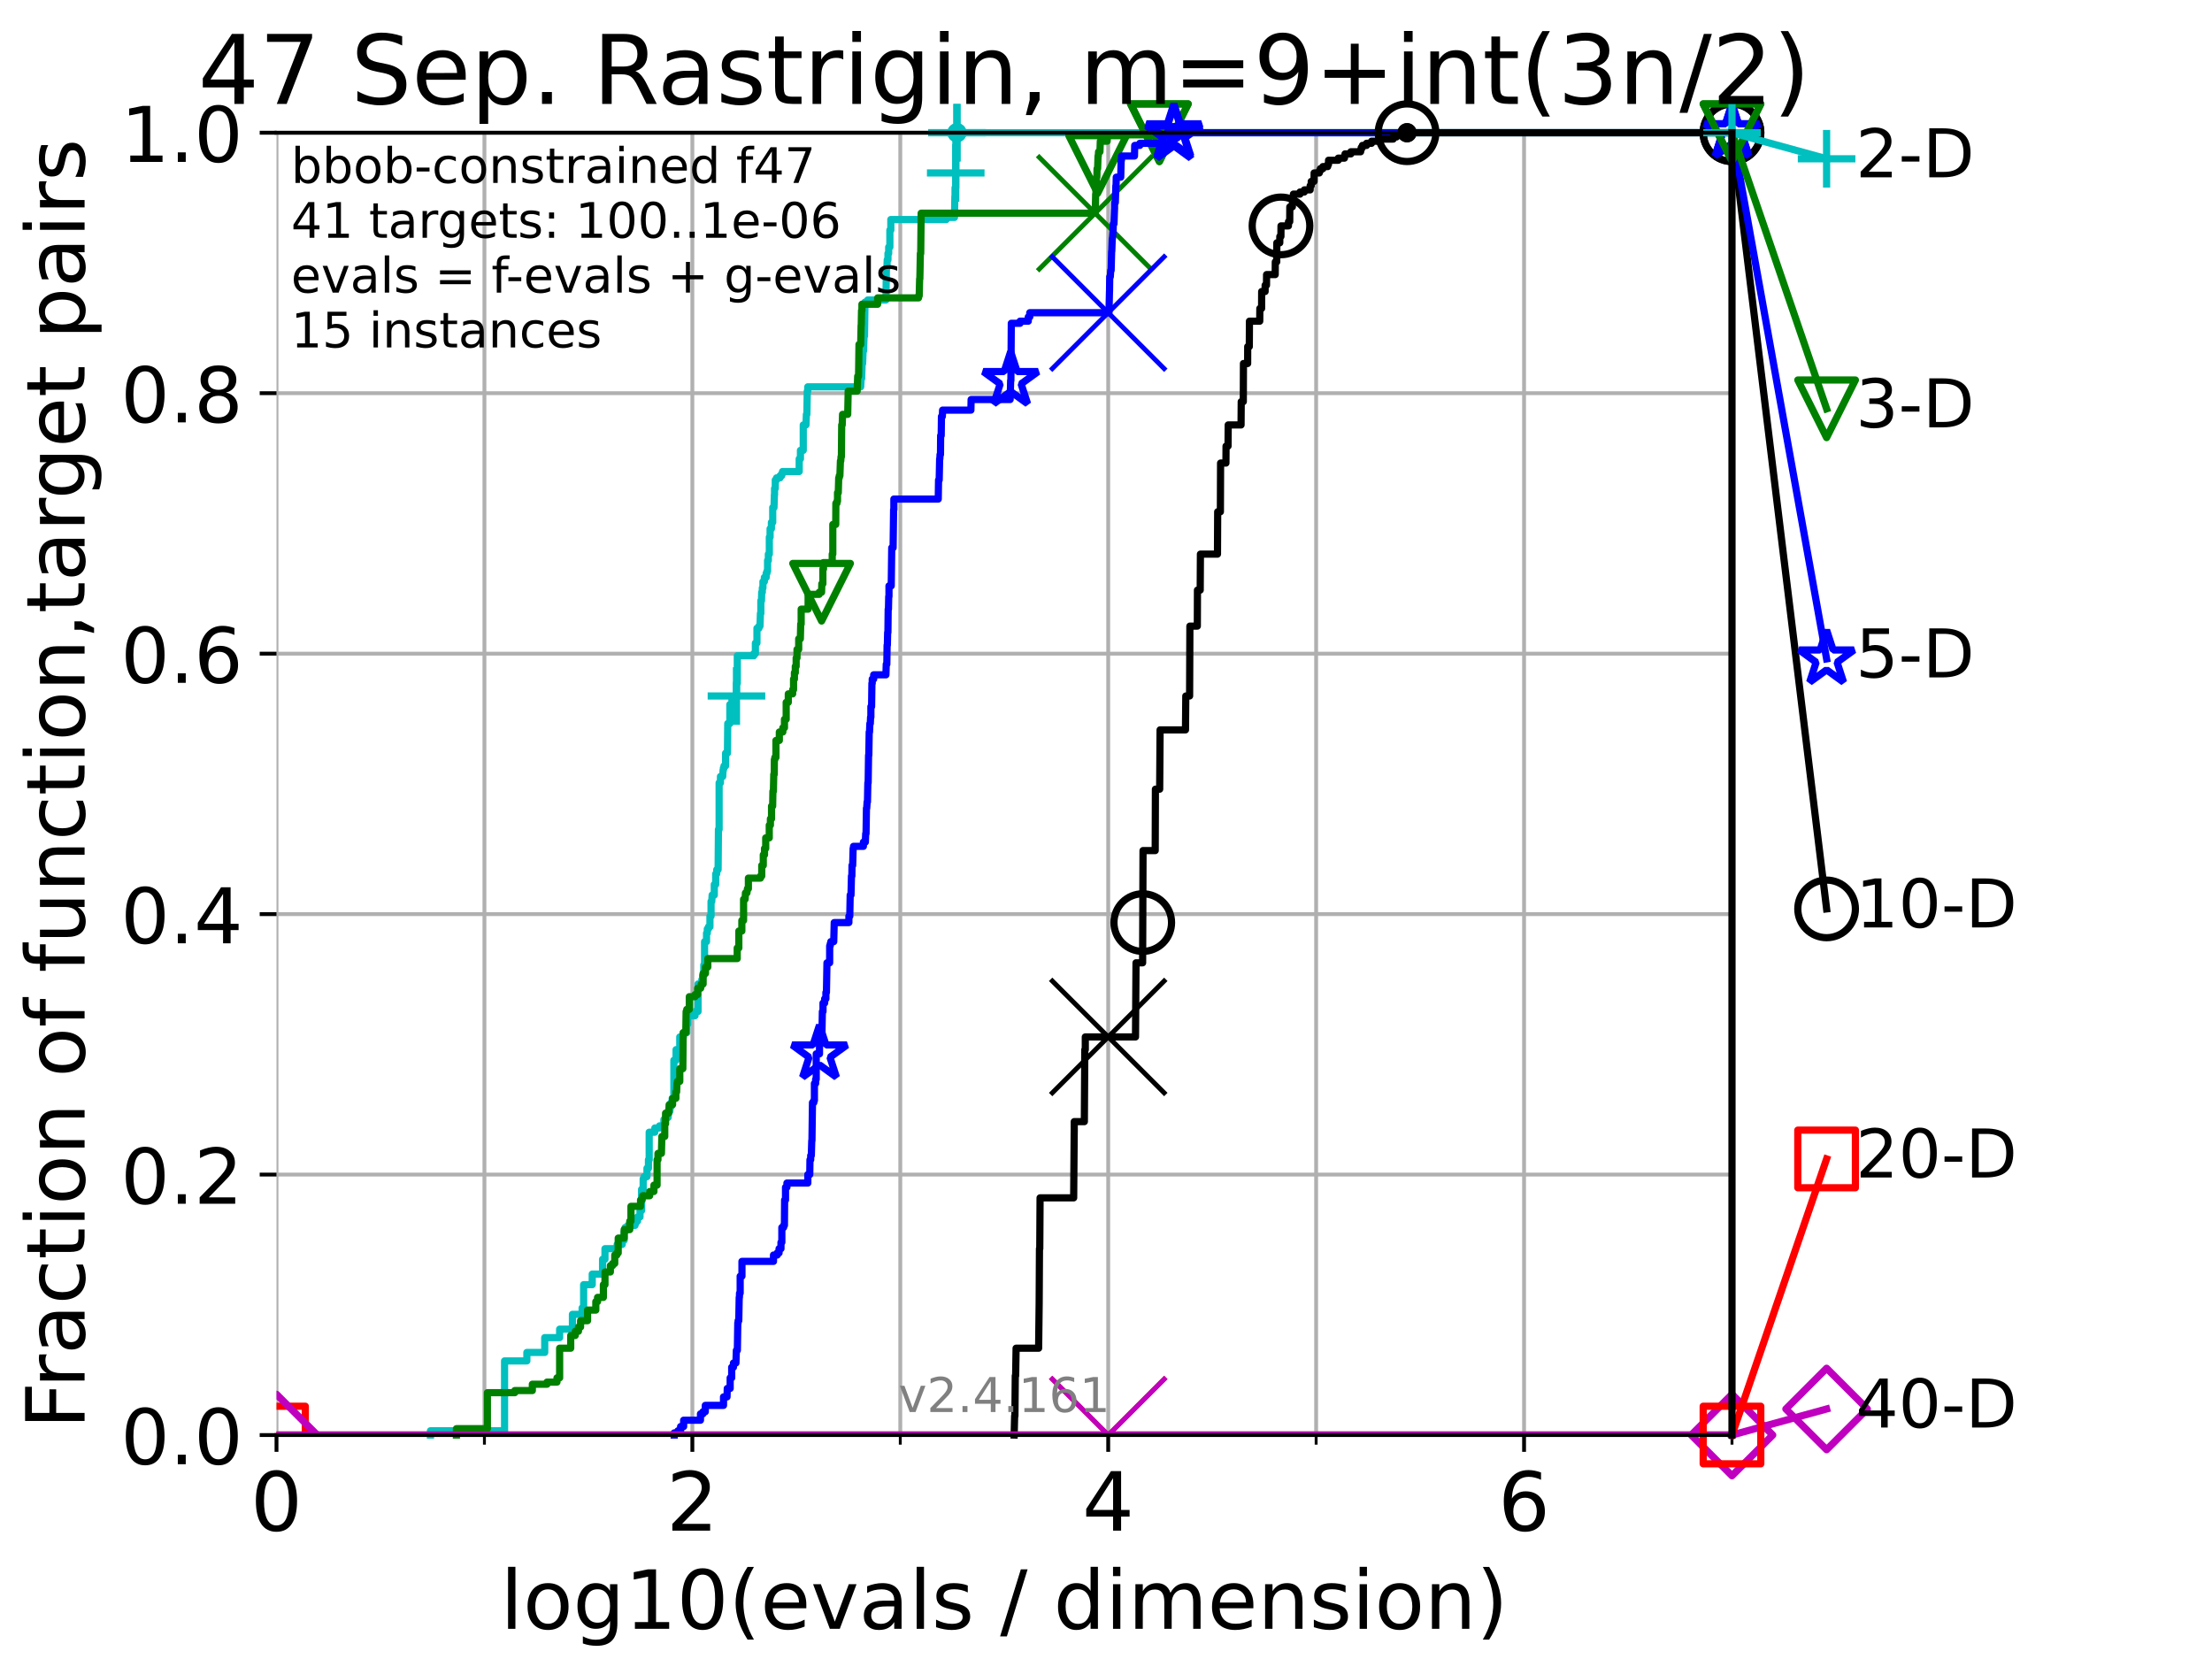 <?xml version="1.0" encoding="utf-8" standalone="no"?>
<!DOCTYPE svg PUBLIC "-//W3C//DTD SVG 1.1//EN"
  "http://www.w3.org/Graphics/SVG/1.1/DTD/svg11.dtd">
<!-- Created with matplotlib (https://matplotlib.org/) -->
<svg height="345.6pt" version="1.1" viewBox="0 0 460.8 345.6" width="460.8pt" xmlns="http://www.w3.org/2000/svg" xmlns:xlink="http://www.w3.org/1999/xlink">
 <defs>
  <style type="text/css">*{stroke-linecap:butt;stroke-linejoin:round;}</style>
 </defs>
 <g id="figure_1">
  <g id="patch_1">
   <path d="M 0 345.6 
L 460.8 345.6 
L 460.8 0 
L 0 0 
z
" style="fill:#ffffff;"/>
  </g>
  <g id="axes_1">
   <g id="patch_2">
    <path d="M 57.6 298.944 
L 360.806 298.944 
L 360.806 27.648 
L 57.6 27.648 
z
" style="fill:#ffffff;"/>
   </g>
   <g id="matplotlib.axis_1">
    <g id="xtick_1">
     <g id="line2d_1">
      <path clip-path="url(#p37d52c31a8)" d="M 57.6 298.944 
L 57.6 27.648 
" style="fill:none;stroke:#b0b0b0;stroke-linecap:square;stroke-width:0.8;"/>
     </g>
     <g id="line2d_2">
      <defs>
       <path d="M 0 0 
L 0 3.5 
" id="mfbe7a2cf2d" style="stroke:#000000;stroke-width:0.8;"/>
      </defs>
      <g>
       <use style="stroke:#000000;stroke-width:0.8;" x="57.6" xlink:href="#mfbe7a2cf2d" y="298.944"/>
      </g>
     </g>
     <g id="text_1">
      <!-- 0 -->
      <g transform="translate(52.192 318.861)scale(0.17 -0.17)">
       <defs>
        <path d="M 31.781 66.406 
Q 24.172 66.406 20.328 58.906 
Q 16.5 51.422 16.5 36.375 
Q 16.5 21.391 20.328 13.891 
Q 24.172 6.391 31.781 6.391 
Q 39.453 6.391 43.281 13.891 
Q 47.125 21.391 47.125 36.375 
Q 47.125 51.422 43.281 58.906 
Q 39.453 66.406 31.781 66.406 
z
M 31.781 74.219 
Q 44.047 74.219 50.516 64.516 
Q 56.984 54.828 56.984 36.375 
Q 56.984 17.969 50.516 8.266 
Q 44.047 -1.422 31.781 -1.422 
Q 19.531 -1.422 13.062 8.266 
Q 6.594 17.969 6.594 36.375 
Q 6.594 54.828 13.062 64.516 
Q 19.531 74.219 31.781 74.219 
z
" id="DejaVuSans-48"/>
       </defs>
       <use xlink:href="#DejaVuSans-48"/>
      </g>
     </g>
    </g>
    <g id="xtick_2">
     <g id="line2d_3">
      <path clip-path="url(#p37d52c31a8)" d="M 144.23 298.944 
L 144.23 27.648 
" style="fill:none;stroke:#b0b0b0;stroke-linecap:square;stroke-width:0.8;"/>
     </g>
     <g id="line2d_4">
      <g>
       <use style="stroke:#000000;stroke-width:0.8;" x="144.23" xlink:href="#mfbe7a2cf2d" y="298.944"/>
      </g>
     </g>
     <g id="text_2">
      <!-- 2 -->
      <g transform="translate(138.822 318.861)scale(0.17 -0.17)">
       <defs>
        <path d="M 19.188 8.297 
L 53.609 8.297 
L 53.609 0 
L 7.328 0 
L 7.328 8.297 
Q 12.938 14.109 22.625 23.891 
Q 32.328 33.688 34.812 36.531 
Q 39.547 41.844 41.422 45.531 
Q 43.312 49.219 43.312 52.781 
Q 43.312 58.594 39.234 62.25 
Q 35.156 65.922 28.609 65.922 
Q 23.969 65.922 18.812 64.312 
Q 13.672 62.703 7.812 59.422 
L 7.812 69.391 
Q 13.766 71.781 18.938 73 
Q 24.125 74.219 28.422 74.219 
Q 39.75 74.219 46.484 68.547 
Q 53.219 62.891 53.219 53.422 
Q 53.219 48.922 51.531 44.891 
Q 49.859 40.875 45.406 35.406 
Q 44.188 33.984 37.641 27.219 
Q 31.109 20.453 19.188 8.297 
z
" id="DejaVuSans-50"/>
       </defs>
       <use xlink:href="#DejaVuSans-50"/>
      </g>
     </g>
    </g>
    <g id="xtick_3">
     <g id="line2d_5">
      <path clip-path="url(#p37d52c31a8)" d="M 230.861 298.944 
L 230.861 27.648 
" style="fill:none;stroke:#b0b0b0;stroke-linecap:square;stroke-width:0.8;"/>
     </g>
     <g id="line2d_6">
      <g>
       <use style="stroke:#000000;stroke-width:0.8;" x="230.861" xlink:href="#mfbe7a2cf2d" y="298.944"/>
      </g>
     </g>
     <g id="text_3">
      <!-- 4 -->
      <g transform="translate(225.453 318.861)scale(0.17 -0.17)">
       <defs>
        <path d="M 37.797 64.312 
L 12.891 25.391 
L 37.797 25.391 
z
M 35.203 72.906 
L 47.609 72.906 
L 47.609 25.391 
L 58.016 25.391 
L 58.016 17.188 
L 47.609 17.188 
L 47.609 0 
L 37.797 0 
L 37.797 17.188 
L 4.891 17.188 
L 4.891 26.703 
z
" id="DejaVuSans-52"/>
       </defs>
       <use xlink:href="#DejaVuSans-52"/>
      </g>
     </g>
    </g>
    <g id="xtick_4">
     <g id="line2d_7">
      <path clip-path="url(#p37d52c31a8)" d="M 317.491 298.944 
L 317.491 27.648 
" style="fill:none;stroke:#b0b0b0;stroke-linecap:square;stroke-width:0.8;"/>
     </g>
     <g id="line2d_8">
      <g>
       <use style="stroke:#000000;stroke-width:0.8;" x="317.491" xlink:href="#mfbe7a2cf2d" y="298.944"/>
      </g>
     </g>
     <g id="text_4">
      <!-- 6 -->
      <g transform="translate(312.083 318.861)scale(0.17 -0.17)">
       <defs>
        <path d="M 33.016 40.375 
Q 26.375 40.375 22.484 35.828 
Q 18.609 31.297 18.609 23.391 
Q 18.609 15.531 22.484 10.953 
Q 26.375 6.391 33.016 6.391 
Q 39.656 6.391 43.531 10.953 
Q 47.406 15.531 47.406 23.391 
Q 47.406 31.297 43.531 35.828 
Q 39.656 40.375 33.016 40.375 
z
M 52.594 71.297 
L 52.594 62.312 
Q 48.875 64.062 45.094 64.984 
Q 41.312 65.922 37.594 65.922 
Q 27.828 65.922 22.672 59.328 
Q 17.531 52.734 16.797 39.406 
Q 19.672 43.656 24.016 45.922 
Q 28.375 48.188 33.594 48.188 
Q 44.578 48.188 50.953 41.516 
Q 57.328 34.859 57.328 23.391 
Q 57.328 12.156 50.688 5.359 
Q 44.047 -1.422 33.016 -1.422 
Q 20.359 -1.422 13.672 8.266 
Q 6.984 17.969 6.984 36.375 
Q 6.984 53.656 15.188 63.938 
Q 23.391 74.219 37.203 74.219 
Q 40.922 74.219 44.703 73.484 
Q 48.484 72.75 52.594 71.297 
z
" id="DejaVuSans-54"/>
       </defs>
       <use xlink:href="#DejaVuSans-54"/>
      </g>
     </g>
    </g>
    <g id="xtick_5">
     <g id="line2d_9">
      <path clip-path="url(#p37d52c31a8)" d="M 100.915 298.944 
L 100.915 27.648 
" style="fill:none;stroke:#b0b0b0;stroke-linecap:square;stroke-width:0.8;"/>
     </g>
     <g id="line2d_10">
      <defs>
       <path d="M 0 0 
L 0 2 
" id="mfb4e3762c3" style="stroke:#000000;stroke-width:0.6;"/>
      </defs>
      <g>
       <use style="stroke:#000000;stroke-width:0.6;" x="100.915" xlink:href="#mfb4e3762c3" y="298.944"/>
      </g>
     </g>
    </g>
    <g id="xtick_6">
     <g id="line2d_11">
      <path clip-path="url(#p37d52c31a8)" d="M 187.546 298.944 
L 187.546 27.648 
" style="fill:none;stroke:#b0b0b0;stroke-linecap:square;stroke-width:0.8;"/>
     </g>
     <g id="line2d_12">
      <g>
       <use style="stroke:#000000;stroke-width:0.6;" x="187.546" xlink:href="#mfb4e3762c3" y="298.944"/>
      </g>
     </g>
    </g>
    <g id="xtick_7">
     <g id="line2d_13">
      <path clip-path="url(#p37d52c31a8)" d="M 274.176 298.944 
L 274.176 27.648 
" style="fill:none;stroke:#b0b0b0;stroke-linecap:square;stroke-width:0.8;"/>
     </g>
     <g id="line2d_14">
      <g>
       <use style="stroke:#000000;stroke-width:0.6;" x="274.176" xlink:href="#mfb4e3762c3" y="298.944"/>
      </g>
     </g>
    </g>
    <g id="xtick_8">
     <g id="line2d_15">
      <path clip-path="url(#p37d52c31a8)" d="M 360.806 298.944 
L 360.806 27.648 
" style="fill:none;stroke:#b0b0b0;stroke-linecap:square;stroke-width:0.8;"/>
     </g>
     <g id="line2d_16">
      <g>
       <use style="stroke:#000000;stroke-width:0.6;" x="360.806" xlink:href="#mfb4e3762c3" y="298.944"/>
      </g>
     </g>
    </g>
    <g id="text_5">
     <!-- log10(evals / dimension) -->
     <g transform="translate(104.239 339.314)scale(0.17 -0.17)">
      <defs>
       <path d="M 9.422 75.984 
L 18.406 75.984 
L 18.406 0 
L 9.422 0 
z
" id="DejaVuSans-108"/>
       <path d="M 30.609 48.391 
Q 23.391 48.391 19.188 42.75 
Q 14.984 37.109 14.984 27.297 
Q 14.984 17.484 19.156 11.844 
Q 23.344 6.203 30.609 6.203 
Q 37.797 6.203 41.984 11.859 
Q 46.188 17.531 46.188 27.297 
Q 46.188 37.016 41.984 42.703 
Q 37.797 48.391 30.609 48.391 
z
M 30.609 56 
Q 42.328 56 49.016 48.375 
Q 55.719 40.766 55.719 27.297 
Q 55.719 13.875 49.016 6.219 
Q 42.328 -1.422 30.609 -1.422 
Q 18.844 -1.422 12.172 6.219 
Q 5.516 13.875 5.516 27.297 
Q 5.516 40.766 12.172 48.375 
Q 18.844 56 30.609 56 
z
" id="DejaVuSans-111"/>
       <path d="M 45.406 27.984 
Q 45.406 37.75 41.375 43.109 
Q 37.359 48.484 30.078 48.484 
Q 22.859 48.484 18.828 43.109 
Q 14.797 37.75 14.797 27.984 
Q 14.797 18.266 18.828 12.891 
Q 22.859 7.516 30.078 7.516 
Q 37.359 7.516 41.375 12.891 
Q 45.406 18.266 45.406 27.984 
z
M 54.391 6.781 
Q 54.391 -7.172 48.188 -13.984 
Q 42 -20.797 29.203 -20.797 
Q 24.469 -20.797 20.266 -20.094 
Q 16.062 -19.391 12.109 -17.922 
L 12.109 -9.188 
Q 16.062 -11.328 19.922 -12.344 
Q 23.781 -13.375 27.781 -13.375 
Q 36.625 -13.375 41.016 -8.766 
Q 45.406 -4.156 45.406 5.172 
L 45.406 9.625 
Q 42.625 4.781 38.281 2.391 
Q 33.938 0 27.875 0 
Q 17.828 0 11.672 7.656 
Q 5.516 15.328 5.516 27.984 
Q 5.516 40.672 11.672 48.328 
Q 17.828 56 27.875 56 
Q 33.938 56 38.281 53.609 
Q 42.625 51.219 45.406 46.391 
L 45.406 54.688 
L 54.391 54.688 
z
" id="DejaVuSans-103"/>
       <path d="M 12.406 8.297 
L 28.516 8.297 
L 28.516 63.922 
L 10.984 60.406 
L 10.984 69.391 
L 28.422 72.906 
L 38.281 72.906 
L 38.281 8.297 
L 54.391 8.297 
L 54.391 0 
L 12.406 0 
z
" id="DejaVuSans-49"/>
       <path d="M 31 75.875 
Q 24.469 64.656 21.281 53.656 
Q 18.109 42.672 18.109 31.391 
Q 18.109 20.125 21.312 9.062 
Q 24.516 -2 31 -13.188 
L 23.188 -13.188 
Q 15.875 -1.703 12.234 9.375 
Q 8.594 20.453 8.594 31.391 
Q 8.594 42.281 12.203 53.312 
Q 15.828 64.359 23.188 75.875 
z
" id="DejaVuSans-40"/>
       <path d="M 56.203 29.594 
L 56.203 25.203 
L 14.891 25.203 
Q 15.484 15.922 20.484 11.062 
Q 25.484 6.203 34.422 6.203 
Q 39.594 6.203 44.453 7.469 
Q 49.312 8.734 54.109 11.281 
L 54.109 2.781 
Q 49.266 0.734 44.188 -0.344 
Q 39.109 -1.422 33.891 -1.422 
Q 20.797 -1.422 13.156 6.188 
Q 5.516 13.812 5.516 26.812 
Q 5.516 40.234 12.766 48.109 
Q 20.016 56 32.328 56 
Q 43.359 56 49.781 48.891 
Q 56.203 41.797 56.203 29.594 
z
M 47.219 32.234 
Q 47.125 39.594 43.094 43.984 
Q 39.062 48.391 32.422 48.391 
Q 24.906 48.391 20.391 44.141 
Q 15.875 39.891 15.188 32.172 
z
" id="DejaVuSans-101"/>
       <path d="M 2.984 54.688 
L 12.5 54.688 
L 29.594 8.797 
L 46.688 54.688 
L 56.203 54.688 
L 35.688 0 
L 23.484 0 
z
" id="DejaVuSans-118"/>
       <path d="M 34.281 27.484 
Q 23.391 27.484 19.188 25 
Q 14.984 22.516 14.984 16.5 
Q 14.984 11.719 18.141 8.906 
Q 21.297 6.109 26.703 6.109 
Q 34.188 6.109 38.703 11.406 
Q 43.219 16.703 43.219 25.484 
L 43.219 27.484 
z
M 52.203 31.203 
L 52.203 0 
L 43.219 0 
L 43.219 8.297 
Q 40.141 3.328 35.547 0.953 
Q 30.953 -1.422 24.312 -1.422 
Q 15.922 -1.422 10.953 3.297 
Q 6 8.016 6 15.922 
Q 6 25.141 12.172 29.828 
Q 18.359 34.516 30.609 34.516 
L 43.219 34.516 
L 43.219 35.406 
Q 43.219 41.609 39.141 45 
Q 35.062 48.391 27.688 48.391 
Q 23 48.391 18.547 47.266 
Q 14.109 46.141 10.016 43.891 
L 10.016 52.203 
Q 14.938 54.109 19.578 55.047 
Q 24.219 56 28.609 56 
Q 40.484 56 46.344 49.844 
Q 52.203 43.703 52.203 31.203 
z
" id="DejaVuSans-97"/>
       <path d="M 44.281 53.078 
L 44.281 44.578 
Q 40.484 46.531 36.375 47.5 
Q 32.281 48.484 27.875 48.484 
Q 21.188 48.484 17.844 46.438 
Q 14.5 44.391 14.5 40.281 
Q 14.5 37.156 16.891 35.375 
Q 19.281 33.594 26.516 31.984 
L 29.594 31.297 
Q 39.156 29.25 43.188 25.516 
Q 47.219 21.781 47.219 15.094 
Q 47.219 7.469 41.188 3.016 
Q 35.156 -1.422 24.609 -1.422 
Q 20.219 -1.422 15.453 -0.562 
Q 10.688 0.297 5.422 2 
L 5.422 11.281 
Q 10.406 8.688 15.234 7.391 
Q 20.062 6.109 24.812 6.109 
Q 31.156 6.109 34.562 8.281 
Q 37.984 10.453 37.984 14.406 
Q 37.984 18.062 35.516 20.016 
Q 33.062 21.969 24.703 23.781 
L 21.578 24.516 
Q 13.234 26.266 9.516 29.906 
Q 5.812 33.547 5.812 39.891 
Q 5.812 47.609 11.281 51.797 
Q 16.75 56 26.812 56 
Q 31.781 56 36.172 55.266 
Q 40.578 54.547 44.281 53.078 
z
" id="DejaVuSans-115"/>
       <path id="DejaVuSans-32"/>
       <path d="M 25.391 72.906 
L 33.688 72.906 
L 8.297 -9.281 
L 0 -9.281 
z
" id="DejaVuSans-47"/>
       <path d="M 45.406 46.391 
L 45.406 75.984 
L 54.391 75.984 
L 54.391 0 
L 45.406 0 
L 45.406 8.203 
Q 42.578 3.328 38.25 0.953 
Q 33.938 -1.422 27.875 -1.422 
Q 17.969 -1.422 11.734 6.484 
Q 5.516 14.406 5.516 27.297 
Q 5.516 40.188 11.734 48.094 
Q 17.969 56 27.875 56 
Q 33.938 56 38.25 53.625 
Q 42.578 51.266 45.406 46.391 
z
M 14.797 27.297 
Q 14.797 17.391 18.875 11.75 
Q 22.953 6.109 30.078 6.109 
Q 37.203 6.109 41.297 11.75 
Q 45.406 17.391 45.406 27.297 
Q 45.406 37.203 41.297 42.844 
Q 37.203 48.484 30.078 48.484 
Q 22.953 48.484 18.875 42.844 
Q 14.797 37.203 14.797 27.297 
z
" id="DejaVuSans-100"/>
       <path d="M 9.422 54.688 
L 18.406 54.688 
L 18.406 0 
L 9.422 0 
z
M 9.422 75.984 
L 18.406 75.984 
L 18.406 64.594 
L 9.422 64.594 
z
" id="DejaVuSans-105"/>
       <path d="M 52 44.188 
Q 55.375 50.25 60.062 53.125 
Q 64.75 56 71.094 56 
Q 79.641 56 84.281 50.016 
Q 88.922 44.047 88.922 33.016 
L 88.922 0 
L 79.891 0 
L 79.891 32.719 
Q 79.891 40.578 77.094 44.375 
Q 74.312 48.188 68.609 48.188 
Q 61.625 48.188 57.562 43.547 
Q 53.516 38.922 53.516 30.906 
L 53.516 0 
L 44.484 0 
L 44.484 32.719 
Q 44.484 40.625 41.703 44.406 
Q 38.922 48.188 33.109 48.188 
Q 26.219 48.188 22.156 43.531 
Q 18.109 38.875 18.109 30.906 
L 18.109 0 
L 9.078 0 
L 9.078 54.688 
L 18.109 54.688 
L 18.109 46.188 
Q 21.188 51.219 25.484 53.609 
Q 29.781 56 35.688 56 
Q 41.656 56 45.828 52.969 
Q 50 49.953 52 44.188 
z
" id="DejaVuSans-109"/>
       <path d="M 54.891 33.016 
L 54.891 0 
L 45.906 0 
L 45.906 32.719 
Q 45.906 40.484 42.875 44.328 
Q 39.844 48.188 33.797 48.188 
Q 26.516 48.188 22.312 43.547 
Q 18.109 38.922 18.109 30.906 
L 18.109 0 
L 9.078 0 
L 9.078 54.688 
L 18.109 54.688 
L 18.109 46.188 
Q 21.344 51.125 25.703 53.562 
Q 30.078 56 35.797 56 
Q 45.219 56 50.047 50.172 
Q 54.891 44.344 54.891 33.016 
z
" id="DejaVuSans-110"/>
       <path d="M 8.016 75.875 
L 15.828 75.875 
Q 23.141 64.359 26.781 53.312 
Q 30.422 42.281 30.422 31.391 
Q 30.422 20.453 26.781 9.375 
Q 23.141 -1.703 15.828 -13.188 
L 8.016 -13.188 
Q 14.5 -2 17.703 9.062 
Q 20.906 20.125 20.906 31.391 
Q 20.906 42.672 17.703 53.656 
Q 14.5 64.656 8.016 75.875 
z
" id="DejaVuSans-41"/>
      </defs>
      <use xlink:href="#DejaVuSans-108"/>
      <use x="27.783" xlink:href="#DejaVuSans-111"/>
      <use x="88.965" xlink:href="#DejaVuSans-103"/>
      <use x="152.441" xlink:href="#DejaVuSans-49"/>
      <use x="216.064" xlink:href="#DejaVuSans-48"/>
      <use x="279.688" xlink:href="#DejaVuSans-40"/>
      <use x="318.701" xlink:href="#DejaVuSans-101"/>
      <use x="380.225" xlink:href="#DejaVuSans-118"/>
      <use x="439.404" xlink:href="#DejaVuSans-97"/>
      <use x="500.684" xlink:href="#DejaVuSans-108"/>
      <use x="528.467" xlink:href="#DejaVuSans-115"/>
      <use x="580.566" xlink:href="#DejaVuSans-32"/>
      <use x="612.354" xlink:href="#DejaVuSans-47"/>
      <use x="646.045" xlink:href="#DejaVuSans-32"/>
      <use x="677.832" xlink:href="#DejaVuSans-100"/>
      <use x="741.309" xlink:href="#DejaVuSans-105"/>
      <use x="769.092" xlink:href="#DejaVuSans-109"/>
      <use x="866.504" xlink:href="#DejaVuSans-101"/>
      <use x="928.027" xlink:href="#DejaVuSans-110"/>
      <use x="991.406" xlink:href="#DejaVuSans-115"/>
      <use x="1043.506" xlink:href="#DejaVuSans-105"/>
      <use x="1071.289" xlink:href="#DejaVuSans-111"/>
      <use x="1132.471" xlink:href="#DejaVuSans-110"/>
      <use x="1195.85" xlink:href="#DejaVuSans-41"/>
     </g>
    </g>
   </g>
   <g id="matplotlib.axis_2">
    <g id="ytick_1">
     <g id="line2d_17">
      <path clip-path="url(#p37d52c31a8)" d="M 57.6 298.944 
L 360.806 298.944 
" style="fill:none;stroke:#b0b0b0;stroke-linecap:square;stroke-width:0.8;"/>
     </g>
     <g id="line2d_18">
      <defs>
       <path d="M 0 0 
L -3.5 0 
" id="m09d72def46" style="stroke:#000000;stroke-width:0.8;"/>
      </defs>
      <g>
       <use style="stroke:#000000;stroke-width:0.8;" x="57.6" xlink:href="#m09d72def46" y="298.944"/>
      </g>
     </g>
     <g id="text_6">
      <!-- 0.0 -->
      <g transform="translate(25.155 305.023)scale(0.16 -0.16)">
       <defs>
        <path d="M 10.688 12.406 
L 21 12.406 
L 21 0 
L 10.688 0 
z
" id="DejaVuSans-46"/>
       </defs>
       <use xlink:href="#DejaVuSans-48"/>
       <use x="63.623" xlink:href="#DejaVuSans-46"/>
       <use x="95.41" xlink:href="#DejaVuSans-48"/>
      </g>
     </g>
    </g>
    <g id="ytick_2">
     <g id="line2d_19">
      <path clip-path="url(#p37d52c31a8)" d="M 57.6 244.685 
L 360.806 244.685 
" style="fill:none;stroke:#b0b0b0;stroke-linecap:square;stroke-width:0.8;"/>
     </g>
     <g id="line2d_20">
      <g>
       <use style="stroke:#000000;stroke-width:0.8;" x="57.6" xlink:href="#m09d72def46" y="244.685"/>
      </g>
     </g>
     <g id="text_7">
      <!-- 0.2 -->
      <g transform="translate(25.155 250.764)scale(0.16 -0.16)">
       <use xlink:href="#DejaVuSans-48"/>
       <use x="63.623" xlink:href="#DejaVuSans-46"/>
       <use x="95.41" xlink:href="#DejaVuSans-50"/>
      </g>
     </g>
    </g>
    <g id="ytick_3">
     <g id="line2d_21">
      <path clip-path="url(#p37d52c31a8)" d="M 57.6 190.426 
L 360.806 190.426 
" style="fill:none;stroke:#b0b0b0;stroke-linecap:square;stroke-width:0.8;"/>
     </g>
     <g id="line2d_22">
      <g>
       <use style="stroke:#000000;stroke-width:0.8;" x="57.6" xlink:href="#m09d72def46" y="190.426"/>
      </g>
     </g>
     <g id="text_8">
      <!-- 0.4 -->
      <g transform="translate(25.155 196.504)scale(0.16 -0.16)">
       <use xlink:href="#DejaVuSans-48"/>
       <use x="63.623" xlink:href="#DejaVuSans-46"/>
       <use x="95.41" xlink:href="#DejaVuSans-52"/>
      </g>
     </g>
    </g>
    <g id="ytick_4">
     <g id="line2d_23">
      <path clip-path="url(#p37d52c31a8)" d="M 57.6 136.166 
L 360.806 136.166 
" style="fill:none;stroke:#b0b0b0;stroke-linecap:square;stroke-width:0.8;"/>
     </g>
     <g id="line2d_24">
      <g>
       <use style="stroke:#000000;stroke-width:0.8;" x="57.6" xlink:href="#m09d72def46" y="136.166"/>
      </g>
     </g>
     <g id="text_9">
      <!-- 0.6 -->
      <g transform="translate(25.155 142.245)scale(0.16 -0.16)">
       <use xlink:href="#DejaVuSans-48"/>
       <use x="63.623" xlink:href="#DejaVuSans-46"/>
       <use x="95.41" xlink:href="#DejaVuSans-54"/>
      </g>
     </g>
    </g>
    <g id="ytick_5">
     <g id="line2d_25">
      <path clip-path="url(#p37d52c31a8)" d="M 57.6 81.907 
L 360.806 81.907 
" style="fill:none;stroke:#b0b0b0;stroke-linecap:square;stroke-width:0.8;"/>
     </g>
     <g id="line2d_26">
      <g>
       <use style="stroke:#000000;stroke-width:0.8;" x="57.6" xlink:href="#m09d72def46" y="81.907"/>
      </g>
     </g>
     <g id="text_10">
      <!-- 0.8 -->
      <g transform="translate(25.155 87.986)scale(0.16 -0.16)">
       <defs>
        <path d="M 31.781 34.625 
Q 24.75 34.625 20.719 30.859 
Q 16.703 27.094 16.703 20.516 
Q 16.703 13.922 20.719 10.156 
Q 24.75 6.391 31.781 6.391 
Q 38.812 6.391 42.859 10.172 
Q 46.922 13.969 46.922 20.516 
Q 46.922 27.094 42.891 30.859 
Q 38.875 34.625 31.781 34.625 
z
M 21.922 38.812 
Q 15.578 40.375 12.031 44.719 
Q 8.5 49.078 8.5 55.328 
Q 8.5 64.062 14.719 69.141 
Q 20.953 74.219 31.781 74.219 
Q 42.672 74.219 48.875 69.141 
Q 55.078 64.062 55.078 55.328 
Q 55.078 49.078 51.531 44.719 
Q 48 40.375 41.703 38.812 
Q 48.828 37.156 52.797 32.312 
Q 56.781 27.484 56.781 20.516 
Q 56.781 9.906 50.312 4.234 
Q 43.844 -1.422 31.781 -1.422 
Q 19.734 -1.422 13.25 4.234 
Q 6.781 9.906 6.781 20.516 
Q 6.781 27.484 10.781 32.312 
Q 14.797 37.156 21.922 38.812 
z
M 18.312 54.391 
Q 18.312 48.734 21.844 45.562 
Q 25.391 42.391 31.781 42.391 
Q 38.141 42.391 41.719 45.562 
Q 45.312 48.734 45.312 54.391 
Q 45.312 60.062 41.719 63.234 
Q 38.141 66.406 31.781 66.406 
Q 25.391 66.406 21.844 63.234 
Q 18.312 60.062 18.312 54.391 
z
" id="DejaVuSans-56"/>
       </defs>
       <use xlink:href="#DejaVuSans-48"/>
       <use x="63.623" xlink:href="#DejaVuSans-46"/>
       <use x="95.41" xlink:href="#DejaVuSans-56"/>
      </g>
     </g>
    </g>
    <g id="ytick_6">
     <g id="line2d_27">
      <path clip-path="url(#p37d52c31a8)" d="M 57.6 27.648 
L 360.806 27.648 
" style="fill:none;stroke:#b0b0b0;stroke-linecap:square;stroke-width:0.8;"/>
     </g>
     <g id="line2d_28">
      <g>
       <use style="stroke:#000000;stroke-width:0.8;" x="57.6" xlink:href="#m09d72def46" y="27.648"/>
      </g>
     </g>
     <g id="text_11">
      <!-- 1.0 -->
      <g transform="translate(25.155 33.727)scale(0.16 -0.16)">
       <use xlink:href="#DejaVuSans-49"/>
       <use x="63.623" xlink:href="#DejaVuSans-46"/>
       <use x="95.41" xlink:href="#DejaVuSans-48"/>
      </g>
     </g>
    </g>
    <g id="text_12">
     <!-- Fraction of function,target pairs -->
     <g transform="translate(17.62 297.681)rotate(-90)scale(0.17 -0.17)">
      <defs>
       <path d="M 9.812 72.906 
L 51.703 72.906 
L 51.703 64.594 
L 19.672 64.594 
L 19.672 43.109 
L 48.578 43.109 
L 48.578 34.812 
L 19.672 34.812 
L 19.672 0 
L 9.812 0 
z
" id="DejaVuSans-70"/>
       <path d="M 41.109 46.297 
Q 39.594 47.172 37.812 47.578 
Q 36.031 48 33.891 48 
Q 26.266 48 22.188 43.047 
Q 18.109 38.094 18.109 28.812 
L 18.109 0 
L 9.078 0 
L 9.078 54.688 
L 18.109 54.688 
L 18.109 46.188 
Q 20.953 51.172 25.484 53.578 
Q 30.031 56 36.531 56 
Q 37.453 56 38.578 55.875 
Q 39.703 55.766 41.062 55.516 
z
" id="DejaVuSans-114"/>
       <path d="M 48.781 52.594 
L 48.781 44.188 
Q 44.969 46.297 41.141 47.344 
Q 37.312 48.391 33.406 48.391 
Q 24.656 48.391 19.812 42.844 
Q 14.984 37.312 14.984 27.297 
Q 14.984 17.281 19.812 11.734 
Q 24.656 6.203 33.406 6.203 
Q 37.312 6.203 41.141 7.25 
Q 44.969 8.297 48.781 10.406 
L 48.781 2.094 
Q 45.016 0.344 40.984 -0.531 
Q 36.969 -1.422 32.422 -1.422 
Q 20.062 -1.422 12.781 6.344 
Q 5.516 14.109 5.516 27.297 
Q 5.516 40.672 12.859 48.328 
Q 20.219 56 33.016 56 
Q 37.156 56 41.109 55.141 
Q 45.062 54.297 48.781 52.594 
z
" id="DejaVuSans-99"/>
       <path d="M 18.312 70.219 
L 18.312 54.688 
L 36.812 54.688 
L 36.812 47.703 
L 18.312 47.703 
L 18.312 18.016 
Q 18.312 11.328 20.141 9.422 
Q 21.969 7.516 27.594 7.516 
L 36.812 7.516 
L 36.812 0 
L 27.594 0 
Q 17.188 0 13.234 3.875 
Q 9.281 7.766 9.281 18.016 
L 9.281 47.703 
L 2.688 47.703 
L 2.688 54.688 
L 9.281 54.688 
L 9.281 70.219 
z
" id="DejaVuSans-116"/>
       <path d="M 37.109 75.984 
L 37.109 68.5 
L 28.516 68.5 
Q 23.688 68.5 21.797 66.547 
Q 19.922 64.594 19.922 59.516 
L 19.922 54.688 
L 34.719 54.688 
L 34.719 47.703 
L 19.922 47.703 
L 19.922 0 
L 10.891 0 
L 10.891 47.703 
L 2.297 47.703 
L 2.297 54.688 
L 10.891 54.688 
L 10.891 58.5 
Q 10.891 67.625 15.141 71.797 
Q 19.391 75.984 28.609 75.984 
z
" id="DejaVuSans-102"/>
       <path d="M 8.5 21.578 
L 8.5 54.688 
L 17.484 54.688 
L 17.484 21.922 
Q 17.484 14.156 20.5 10.266 
Q 23.531 6.391 29.594 6.391 
Q 36.859 6.391 41.078 11.031 
Q 45.312 15.672 45.312 23.688 
L 45.312 54.688 
L 54.297 54.688 
L 54.297 0 
L 45.312 0 
L 45.312 8.406 
Q 42.047 3.422 37.719 1 
Q 33.406 -1.422 27.688 -1.422 
Q 18.266 -1.422 13.375 4.438 
Q 8.5 10.297 8.5 21.578 
z
M 31.109 56 
z
" id="DejaVuSans-117"/>
       <path d="M 11.719 12.406 
L 22.016 12.406 
L 22.016 4 
L 14.016 -11.625 
L 7.719 -11.625 
L 11.719 4 
z
" id="DejaVuSans-44"/>
       <path d="M 18.109 8.203 
L 18.109 -20.797 
L 9.078 -20.797 
L 9.078 54.688 
L 18.109 54.688 
L 18.109 46.391 
Q 20.953 51.266 25.266 53.625 
Q 29.594 56 35.594 56 
Q 45.562 56 51.781 48.094 
Q 58.016 40.188 58.016 27.297 
Q 58.016 14.406 51.781 6.484 
Q 45.562 -1.422 35.594 -1.422 
Q 29.594 -1.422 25.266 0.953 
Q 20.953 3.328 18.109 8.203 
z
M 48.688 27.297 
Q 48.688 37.203 44.609 42.844 
Q 40.531 48.484 33.406 48.484 
Q 26.266 48.484 22.188 42.844 
Q 18.109 37.203 18.109 27.297 
Q 18.109 17.391 22.188 11.75 
Q 26.266 6.109 33.406 6.109 
Q 40.531 6.109 44.609 11.75 
Q 48.688 17.391 48.688 27.297 
z
" id="DejaVuSans-112"/>
      </defs>
      <use xlink:href="#DejaVuSans-70"/>
      <use x="50.27" xlink:href="#DejaVuSans-114"/>
      <use x="91.383" xlink:href="#DejaVuSans-97"/>
      <use x="152.662" xlink:href="#DejaVuSans-99"/>
      <use x="207.643" xlink:href="#DejaVuSans-116"/>
      <use x="246.852" xlink:href="#DejaVuSans-105"/>
      <use x="274.635" xlink:href="#DejaVuSans-111"/>
      <use x="335.816" xlink:href="#DejaVuSans-110"/>
      <use x="399.195" xlink:href="#DejaVuSans-32"/>
      <use x="430.982" xlink:href="#DejaVuSans-111"/>
      <use x="492.164" xlink:href="#DejaVuSans-102"/>
      <use x="527.369" xlink:href="#DejaVuSans-32"/>
      <use x="559.156" xlink:href="#DejaVuSans-102"/>
      <use x="594.361" xlink:href="#DejaVuSans-117"/>
      <use x="657.74" xlink:href="#DejaVuSans-110"/>
      <use x="721.119" xlink:href="#DejaVuSans-99"/>
      <use x="776.1" xlink:href="#DejaVuSans-116"/>
      <use x="815.309" xlink:href="#DejaVuSans-105"/>
      <use x="843.092" xlink:href="#DejaVuSans-111"/>
      <use x="904.273" xlink:href="#DejaVuSans-110"/>
      <use x="967.652" xlink:href="#DejaVuSans-44"/>
      <use x="999.439" xlink:href="#DejaVuSans-116"/>
      <use x="1038.648" xlink:href="#DejaVuSans-97"/>
      <use x="1099.928" xlink:href="#DejaVuSans-114"/>
      <use x="1139.291" xlink:href="#DejaVuSans-103"/>
      <use x="1202.768" xlink:href="#DejaVuSans-101"/>
      <use x="1264.291" xlink:href="#DejaVuSans-116"/>
      <use x="1303.5" xlink:href="#DejaVuSans-32"/>
      <use x="1335.287" xlink:href="#DejaVuSans-112"/>
      <use x="1398.764" xlink:href="#DejaVuSans-97"/>
      <use x="1460.043" xlink:href="#DejaVuSans-105"/>
      <use x="1487.826" xlink:href="#DejaVuSans-114"/>
      <use x="1528.939" xlink:href="#DejaVuSans-115"/>
     </g>
    </g>
   </g>
   <g id="line2d_29">
    <defs>
     <path d="M 0 1.5 
C 0.398 1.5 0.779 1.342 1.061 1.061 
C 1.342 0.779 1.5 0.398 1.5 0 
C 1.5 -0.398 1.342 -0.779 1.061 -1.061 
C 0.779 -1.342 0.398 -1.5 0 -1.5 
C -0.398 -1.5 -0.779 -1.342 -1.061 -1.061 
C -1.342 -0.779 -1.5 -0.398 -1.5 0 
C -1.5 0.398 -1.342 0.779 -1.061 1.061 
C -0.779 1.342 -0.398 1.5 0 1.5 
z
" id="m1ba9555194" style="stroke:#00bfbf;"/>
    </defs>
    <g>
     <use style="fill:#00bfbf;stroke:#00bfbf;" x="199.351" xlink:href="#m1ba9555194" y="27.648"/>
     <use style="fill:#00bfbf;stroke:#00bfbf;" x="199.351" xlink:href="#m1ba9555194" y="27.648"/>
    </g>
   </g>
   <g id="line2d_30">
    <path d="M 89.669 298.944 
L 89.669 298.062 
L 105.113 298.062 
L 105.113 283.504 
L 109.757 283.504 
L 109.757 281.74 
L 113.478 281.74 
L 113.478 278.652 
L 116.584 278.652 
L 116.584 276.887 
L 119.248 276.887 
L 119.248 273.799 
L 121.266 273.799 
L 121.266 272.476 
L 121.582 272.476 
L 121.582 267.624 
L 123.375 267.624 
L 123.375 265.418 
L 125.527 265.418 
L 125.527 262.33 
L 126.029 262.33 
L 126.029 260.124 
L 128.571 260.124 
L 128.571 259.242 
L 129.623 259.242 
L 129.623 258.36 
L 130.027 258.36 
L 130.027 256.595 
L 130.226 256.595 
L 130.226 255.713 
L 130.811 255.713 
L 130.811 255.272 
L 132.287 255.272 
L 132.287 254.831 
L 132.464 254.831 
L 132.464 254.39 
L 132.812 254.39 
L 132.812 253.507 
L 133.323 253.507 
L 133.323 252.184 
L 133.656 252.184 
L 133.656 247.773 
L 133.983 247.773 
L 133.983 245.567 
L 134.145 245.567 
L 134.145 245.126 
L 134.777 245.126 
L 134.777 243.361 
L 135.085 243.361 
L 135.085 241.597 
L 135.238 241.597 
L 135.238 235.862 
L 136.414 235.862 
L 136.414 234.98 
L 137.386 234.98 
L 137.386 234.539 
L 138.31 234.539 
L 138.31 233.215 
L 138.693 233.215 
L 138.693 232.774 
L 139.191 232.774 
L 139.191 231.451 
L 139.556 231.451 
L 139.556 230.569 
L 139.796 230.569 
L 139.796 229.686 
L 140.033 229.686 
L 140.033 228.804 
L 140.382 228.804 
L 140.382 220.864 
L 140.838 220.864 
L 140.838 218.658 
L 141.611 218.658 
L 141.611 216.011 
L 142.353 216.011 
L 142.353 215.129 
L 143.066 215.129 
L 143.066 213.364 
L 143.265 213.364 
L 143.265 211.6 
L 144.786 211.6 
L 144.786 210.718 
L 145.415 210.718 
L 145.415 204.983 
L 146.194 204.983 
L 146.194 204.101 
L 146.362 204.101 
L 146.362 203.218 
L 146.613 203.218 
L 146.613 201.013 
L 146.778 201.013 
L 146.778 196.16 
L 147.184 196.16 
L 147.184 194.396 
L 147.344 194.396 
L 147.344 193.514 
L 147.582 193.514 
L 147.582 193.072 
L 147.894 193.072 
L 147.894 190.867 
L 148.125 190.867 
L 148.125 187.779 
L 148.277 187.779 
L 148.353 186.455 
L 148.801 186.455 
L 148.801 184.25 
L 149.093 184.25 
L 149.093 182.044 
L 149.31 182.044 
L 149.31 181.162 
L 149.595 181.162 
L 149.666 172.78 
L 149.806 172.78 
L 149.806 163.075 
L 150.084 163.075 
L 150.084 161.752 
L 150.56 161.752 
L 150.627 160.429 
L 150.694 160.429 
L 150.694 159.988 
L 150.827 159.988 
L 150.827 159.546 
L 151.155 159.546 
L 151.155 156.9 
L 151.542 156.9 
L 151.605 150.724 
L 152.045 150.724 
L 152.045 146.754 
L 152.475 146.754 
L 152.475 145.43 
L 153.189 145.43 
L 153.189 144.989 
L 153.421 144.989 
L 153.421 142.342 
L 153.594 142.342 
L 153.594 136.608 
L 157.033 136.608 
L 157.033 136.166 
L 157.363 136.166 
L 157.363 133.961 
L 157.688 133.961 
L 157.688 130.873 
L 158.098 130.873 
L 158.098 130.432 
L 158.321 130.432 
L 158.41 127.785 
L 158.498 127.785 
L 158.498 125.138 
L 158.63 125.138 
L 158.674 123.374 
L 158.804 123.374 
L 158.804 122.491 
L 158.934 122.491 
L 158.934 121.168 
L 159.233 121.168 
L 159.233 120.286 
L 159.61 120.286 
L 159.61 119.403 
L 159.776 119.403 
L 159.776 118.962 
L 159.899 118.962 
L 159.899 116.757 
L 160.062 116.757 
L 160.062 115.433 
L 160.263 115.433 
L 160.263 111.904 
L 160.423 111.904 
L 160.423 110.14 
L 160.699 110.14 
L 160.699 108.816 
L 160.972 108.816 
L 160.972 105.728 
L 161.24 105.728 
L 161.316 103.082 
L 161.354 103.082 
L 161.354 101.758 
L 161.505 101.758 
L 161.505 99.994 
L 161.766 99.994 
L 161.766 99.552 
L 162.492 99.552 
L 162.492 99.111 
L 162.845 99.111 
L 162.845 98.67 
L 163.019 98.67 
L 163.019 98.229 
L 166.489 98.229 
L 166.489 95.582 
L 166.747 95.582 
L 166.747 93.818 
L 167.334 93.818 
L 167.334 88.524 
L 167.904 88.524 
L 167.984 86.319 
L 168.09 86.319 
L 168.169 81.466 
L 168.274 81.466 
L 168.274 80.584 
L 179.297 80.584 
L 179.398 78.819 
L 179.5 78.819 
L 179.6 75.731 
L 179.701 75.731 
L 179.8 73.085 
L 179.899 73.085 
L 179.998 69.997 
L 180.096 69.997 
L 180.194 62.939 
L 180.755 62.939 
L 180.755 62.497 
L 184.555 62.497 
L 184.654 55.88 
L 184.752 55.88 
L 184.828 54.116 
L 184.98 54.116 
L 184.98 52.793 
L 185.13 52.793 
L 185.13 51.469 
L 185.375 51.469 
L 185.375 47.94 
L 185.574 47.94 
L 185.574 45.734 
L 197.131 45.734 
L 197.131 45.293 
L 198.836 45.293 
L 198.919 40.882 
L 198.955 40.882 
L 198.955 39.117 
L 199.098 39.117 
L 199.133 28.089 
L 199.351 28.089 
L 199.351 27.648 
L 360.806 27.648 
L 360.806 27.648 
" style="fill:none;stroke:#00bfbf;stroke-linecap:square;stroke-width:1.5;"/>
   </g>
   <g id="line2d_31">
    <defs>
     <path d="M -6 0 
L 6 0 
M 0 6 
L 0 -6 
" id="mf06b05a277" style="stroke:#00bfbf;stroke-width:1.5;"/>
    </defs>
    <g>
     <use style="fill-opacity:0;stroke:#00bfbf;stroke-width:1.5;" x="153.421" xlink:href="#mf06b05a277" y="144.989"/>
     <use style="fill-opacity:0;stroke:#00bfbf;stroke-width:1.5;" x="199.098" xlink:href="#mf06b05a277" y="36.03"/>
     <use style="fill-opacity:0;stroke:#00bfbf;stroke-width:1.5;" x="199.351" xlink:href="#mf06b05a277" y="27.648"/>
     <use style="fill-opacity:0;stroke:#00bfbf;stroke-width:1.5;" x="199.351" xlink:href="#mf06b05a277" y="27.648"/>
     <use style="fill-opacity:0;stroke:#00bfbf;stroke-width:1.5;" x="360.806" xlink:href="#mf06b05a277" y="27.648"/>
    </g>
   </g>
   <g id="line2d_32">
    <path style="fill:none;stroke:#00bfbf;stroke-linecap:square;stroke-width:1.5;"/>
    <g/>
   </g>
   <g id="line2d_33">
    <defs>
     <path d="M 0 1.5 
C 0.398 1.5 0.779 1.342 1.061 1.061 
C 1.342 0.779 1.5 0.398 1.5 0 
C 1.5 -0.398 1.342 -0.779 1.061 -1.061 
C 0.779 -1.342 0.398 -1.5 0 -1.5 
C -0.398 -1.5 -0.779 -1.342 -1.061 -1.061 
C -1.342 -0.779 -1.5 -0.398 -1.5 0 
C -1.5 0.398 -1.342 0.779 -1.061 1.061 
C -0.779 1.342 -0.398 1.5 0 1.5 
z
" id="m13a480d64d" style="stroke:#008000;"/>
    </defs>
    <g>
     <use style="fill:#008000;stroke:#008000;" x="241.519" xlink:href="#m13a480d64d" y="27.648"/>
     <use style="fill:#008000;stroke:#008000;" x="241.519" xlink:href="#m13a480d64d" y="27.648"/>
    </g>
   </g>
   <g id="line2d_34">
    <path d="M 95.081 298.944 
L 95.081 297.621 
L 101.532 297.621 
L 101.532 290.121 
L 107.245 290.121 
L 107.245 289.68 
L 110.897 289.68 
L 110.897 288.357 
L 113.954 288.357 
L 113.954 287.916 
L 116.03 287.916 
L 116.03 287.033 
L 116.584 287.033 
L 116.584 280.858 
L 118.89 280.858 
L 118.89 278.211 
L 119.831 278.211 
L 119.831 277.329 
L 120.507 277.329 
L 120.507 276.446 
L 120.944 276.446 
L 120.944 275.123 
L 122.4 275.123 
L 122.4 272.917 
L 124.12 272.917 
L 124.12 271.153 
L 124.482 271.153 
L 124.482 270.27 
L 125.696 270.27 
L 125.696 267.624 
L 126.029 267.624 
L 126.029 264.977 
L 127.15 264.977 
L 127.15 263.653 
L 127.61 263.653 
L 127.61 263.212 
L 128.06 263.212 
L 128.06 261.448 
L 128.499 261.448 
L 128.499 261.007 
L 128.786 261.007 
L 128.786 257.919 
L 130.027 257.919 
L 130.027 256.154 
L 131.191 256.154 
L 131.191 254.39 
L 131.44 254.39 
L 131.44 251.302 
L 133.435 251.302 
L 133.435 249.978 
L 133.766 249.978 
L 133.875 249.096 
L 135.339 249.096 
L 135.339 248.214 
L 136.223 248.214 
L 136.223 246.89 
L 136.883 246.89 
L 136.883 241.597 
L 137.067 241.597 
L 137.067 240.273 
L 137.788 240.273 
L 137.876 236.744 
L 138.481 236.744 
L 138.481 234.098 
L 138.651 234.098 
L 138.651 231.892 
L 139.314 231.892 
L 139.395 230.127 
L 140.111 230.127 
L 140.111 228.804 
L 140.801 228.804 
L 140.801 227.481 
L 140.951 227.481 
L 141.025 225.716 
L 141.099 225.716 
L 141.099 225.275 
L 141.611 225.275 
L 141.611 222.628 
L 142.248 222.628 
L 142.318 215.129 
L 142.865 215.129 
L 142.933 210.718 
L 143.066 210.718 
L 143.066 210.277 
L 143.593 210.277 
L 143.593 207.63 
L 144.786 207.63 
L 144.786 207.189 
L 145.327 207.189 
L 145.327 205.865 
L 145.966 205.865 
L 145.966 205.424 
L 146.08 205.424 
L 146.08 204.983 
L 146.474 204.983 
L 146.474 202.777 
L 146.968 202.777 
L 146.968 201.454 
L 147.45 201.454 
L 147.45 199.689 
L 153.575 199.689 
L 153.575 197.484 
L 153.915 197.484 
L 153.915 193.955 
L 154.541 193.955 
L 154.541 191.749 
L 154.9 191.749 
L 154.9 187.338 
L 155.218 187.338 
L 155.288 186.014 
L 155.599 186.014 
L 155.701 185.132 
L 155.904 185.132 
L 155.904 182.926 
L 158.425 182.926 
L 158.425 182.485 
L 158.688 182.485 
L 158.688 180.28 
L 159.005 180.28 
L 159.005 178.074 
L 159.261 178.074 
L 159.261 176.751 
L 159.513 176.751 
L 159.513 174.545 
L 160.25 174.545 
L 160.25 171.898 
L 160.489 171.898 
L 160.489 170.575 
L 160.725 170.575 
L 160.725 167.928 
L 160.959 167.928 
L 161.01 164.84 
L 161.113 164.84 
L 161.189 161.311 
L 161.291 161.311 
L 161.316 158.223 
L 161.417 158.223 
L 161.417 157.782 
L 161.642 157.782 
L 161.642 154.253 
L 162.349 154.253 
L 162.349 152.488 
L 163.077 152.488 
L 163.077 151.606 
L 163.419 151.606 
L 163.419 149.841 
L 163.777 149.841 
L 163.777 146.312 
L 164.216 146.312 
L 164.216 144.548 
L 165.126 144.548 
L 165.126 143.666 
L 165.31 143.666 
L 165.31 141.46 
L 165.494 141.46 
L 165.494 140.137 
L 165.675 140.137 
L 165.675 138.813 
L 165.855 138.813 
L 165.855 137.049 
L 166.033 137.049 
L 166.033 135.284 
L 166.383 135.284 
L 166.383 133.078 
L 166.728 133.078 
L 166.804 129.991 
L 166.898 129.991 
L 166.898 126.903 
L 168.344 126.903 
L 168.344 123.815 
L 170.651 123.815 
L 170.651 123.374 
L 171.152 123.374 
L 171.197 121.609 
L 171.42 121.609 
L 171.42 118.521 
L 171.552 118.521 
L 171.552 117.198 
L 173.369 117.198 
L 173.369 115.433 
L 173.489 115.433 
L 173.489 109.257 
L 174.101 109.257 
L 174.126 104.846 
L 174.355 104.846 
L 174.355 104.405 
L 174.469 104.405 
L 174.469 102.64 
L 174.631 102.64 
L 174.718 99.552 
L 174.83 99.552 
L 174.83 99.111 
L 174.965 99.111 
L 175.075 96.023 
L 175.148 96.023 
L 175.208 95.141 
L 175.28 95.141 
L 175.34 88.524 
L 175.448 88.524 
L 175.52 86.319 
L 176.593 86.319 
L 176.694 81.466 
L 178.563 81.466 
L 178.674 78.378 
L 178.854 78.378 
L 178.943 71.761 
L 179.297 71.761 
L 179.384 67.791 
L 179.413 67.791 
L 179.471 64.703 
L 179.557 64.703 
L 179.557 63.38 
L 182.831 63.38 
L 182.831 62.056 
L 191.348 62.056 
L 191.348 61.615 
L 191.486 61.615 
L 191.577 58.086 
L 191.622 58.086 
L 191.728 52.793 
L 191.803 52.793 
L 191.893 44.411 
L 228.159 44.411 
L 228.247 40.441 
L 228.296 40.441 
L 228.38 36.912 
L 228.497 36.912 
L 228.537 35.147 
L 228.652 35.147 
L 228.742 32.5 
L 228.792 32.5 
L 228.849 31.618 
L 229.14 31.618 
L 229.212 29.413 
L 230.643 29.413 
L 230.691 28.089 
L 241.519 28.089 
L 241.519 27.648 
L 360.806 27.648 
L 360.806 27.648 
" style="fill:none;stroke:#008000;stroke-linecap:square;stroke-width:1.5;"/>
   </g>
   <g id="line2d_35">
    <defs>
     <path d="M -0 6 
L 6 -6 
L -6 -6 
z
" id="m3b2f2b7632" style="stroke:#008000;stroke-linejoin:miter;stroke-width:1.5;"/>
    </defs>
    <g>
     <use style="fill-opacity:0;stroke:#008000;stroke-linejoin:miter;stroke-width:1.5;" x="171.152" xlink:href="#m3b2f2b7632" y="123.374"/>
     <use style="fill-opacity:0;stroke:#008000;stroke-linejoin:miter;stroke-width:1.5;" x="228.66" xlink:href="#m3b2f2b7632" y="34.265"/>
     <use style="fill-opacity:0;stroke:#008000;stroke-linejoin:miter;stroke-width:1.5;" x="241.519" xlink:href="#m3b2f2b7632" y="27.648"/>
     <use style="fill-opacity:0;stroke:#008000;stroke-linejoin:miter;stroke-width:1.5;" x="241.519" xlink:href="#m3b2f2b7632" y="27.648"/>
     <use style="fill-opacity:0;stroke:#008000;stroke-linejoin:miter;stroke-width:1.5;" x="360.806" xlink:href="#m3b2f2b7632" y="27.648"/>
    </g>
   </g>
   <g id="line2d_36">
    <path style="fill:none;stroke:#008000;stroke-linecap:square;stroke-width:1.5;"/>
    <g/>
   </g>
   <g id="line2d_37">
    <path clip-path="url(#p37d52c31a8)" d="M 228.137 44.411 
" style="fill:none;stroke:#008000;stroke-linecap:square;stroke-width:1.5;"/>
    <defs>
     <path d="M -12 12 
L 12 -12 
M -12 -12 
L 12 12 
" id="m704397e100" style="stroke:#008000;"/>
    </defs>
    <g clip-path="url(#p37d52c31a8)">
     <use style="fill:#008000;stroke:#008000;" x="228.137" xlink:href="#m704397e100" y="44.411"/>
    </g>
   </g>
   <g id="line2d_38">
    <defs>
     <path d="M 0 1.5 
C 0.398 1.5 0.779 1.342 1.061 1.061 
C 1.342 0.779 1.5 0.398 1.5 0 
C 1.5 -0.398 1.342 -0.779 1.061 -1.061 
C 0.779 -1.342 0.398 -1.5 0 -1.5 
C -0.398 -1.5 -0.779 -1.342 -1.061 -1.061 
C -1.342 -0.779 -1.5 -0.398 -1.5 0 
C -1.5 0.398 -1.342 0.779 -1.061 1.061 
C -0.779 1.342 -0.398 1.5 0 1.5 
z
" id="m71d4117096" style="stroke:#0000ff;"/>
    </defs>
    <g>
     <use style="fill:#0000ff;stroke:#0000ff;" x="244.54" xlink:href="#m71d4117096" y="27.648"/>
     <use style="fill:#0000ff;stroke:#0000ff;" x="244.54" xlink:href="#m71d4117096" y="27.648"/>
    </g>
   </g>
   <g id="line2d_39">
    <path d="M 140.451 298.944 
L 140.451 298.503 
L 141.217 298.503 
L 141.217 298.062 
L 141.783 298.062 
L 141.783 297.179 
L 142.415 297.179 
L 142.415 295.856 
L 145.92 295.856 
L 145.92 294.533 
L 146.429 294.533 
L 146.429 294.092 
L 146.925 294.092 
L 146.925 292.768 
L 150.721 292.768 
L 150.721 291.004 
L 151.452 291.004 
L 151.503 289.239 
L 152.107 289.239 
L 152.107 287.033 
L 152.426 287.033 
L 152.426 284.828 
L 152.788 284.828 
L 152.788 283.946 
L 153.306 283.946 
L 153.398 281.299 
L 153.605 281.299 
L 153.696 275.564 
L 153.764 275.564 
L 153.764 275.123 
L 153.9 275.123 
L 153.99 270.27 
L 154.034 270.27 
L 154.057 269.388 
L 154.19 269.388 
L 154.19 265.859 
L 154.563 265.859 
L 154.563 262.771 
L 161.133 262.771 
L 161.133 261.448 
L 161.913 261.448 
L 161.913 261.007 
L 162.292 261.007 
L 162.292 260.124 
L 162.691 260.124 
L 162.691 258.801 
L 162.873 258.801 
L 162.873 255.713 
L 163.233 255.713 
L 163.233 255.272 
L 163.41 255.272 
L 163.451 249.978 
L 163.639 249.978 
L 163.639 247.332 
L 163.932 247.332 
L 163.932 246.449 
L 168.285 246.449 
L 168.285 244.685 
L 168.689 244.685 
L 168.73 241.597 
L 168.883 241.597 
L 168.883 240.715 
L 169.014 240.715 
L 169.105 237.627 
L 169.145 237.627 
L 169.255 229.686 
L 169.531 229.686 
L 169.531 229.245 
L 169.658 229.245 
L 169.658 225.716 
L 169.909 225.716 
L 169.909 224.834 
L 170.034 224.834 
L 170.034 219.54 
L 170.718 219.54 
L 170.718 216.894 
L 171.047 216.894 
L 171.047 215.129 
L 171.227 215.129 
L 171.316 210.718 
L 171.449 210.718 
L 171.449 208.953 
L 171.791 208.953 
L 171.791 208.071 
L 172.05 208.071 
L 172.05 206.747 
L 172.161 206.747 
L 172.272 200.572 
L 172.831 200.572 
L 172.839 197.043 
L 172.954 197.043 
L 172.954 196.601 
L 173.076 196.601 
L 173.076 196.16 
L 173.684 196.16 
L 173.785 192.19 
L 176.839 192.19 
L 176.839 190.867 
L 177.024 190.867 
L 177.109 186.455 
L 177.279 186.455 
L 177.376 182.485 
L 177.46 182.485 
L 177.486 180.28 
L 177.626 180.28 
L 177.722 176.751 
L 177.804 176.751 
L 177.804 176.309 
L 179.86 176.309 
L 179.86 175.427 
L 180.269 175.427 
L 180.34 173.663 
L 180.412 173.663 
L 180.5 168.369 
L 180.554 168.369 
L 180.636 167.046 
L 180.707 167.046 
L 180.788 163.075 
L 180.852 163.075 
L 180.938 157.341 
L 180.991 157.341 
L 181.071 152.488 
L 181.14 152.488 
L 181.209 150.724 
L 181.303 150.724 
L 181.355 149.4 
L 181.423 149.4 
L 181.423 147.195 
L 181.569 147.195 
L 181.636 142.342 
L 181.703 142.342 
L 181.703 141.46 
L 182.003 141.46 
L 182.003 140.578 
L 184.555 140.578 
L 184.621 138.372 
L 184.743 138.372 
L 184.8 134.402 
L 184.857 134.402 
L 184.913 131.755 
L 184.969 131.755 
L 185.025 126.903 
L 185.081 126.903 
L 185.137 124.256 
L 185.192 124.256 
L 185.192 122.05 
L 185.66 122.05 
L 185.767 114.11 
L 186.051 114.11 
L 186.156 106.169 
L 186.209 106.169 
L 186.209 103.964 
L 195.454 103.964 
L 195.518 99.994 
L 195.651 99.994 
L 195.746 95.582 
L 195.787 95.582 
L 195.829 94.7 
L 195.92 94.7 
L 195.952 90.73 
L 196.072 90.73 
L 196.122 86.76 
L 196.309 86.76 
L 196.357 85.436 
L 202.258 85.436 
L 202.302 83.231 
L 210.431 83.231 
L 210.537 79.26 
L 210.589 79.26 
L 210.673 67.35 
L 212.494 67.35 
L 212.494 66.909 
L 214.21 66.909 
L 214.21 66.026 
L 214.519 66.026 
L 214.519 65.144 
L 231.02 65.144 
L 231.124 60.733 
L 231.135 60.733 
L 231.177 57.645 
L 231.3 57.645 
L 231.381 56.322 
L 231.472 56.322 
L 231.574 52.351 
L 231.604 52.351 
L 231.703 49.705 
L 231.741 49.705 
L 231.848 48.381 
L 231.872 48.381 
L 231.925 46.617 
L 232.063 46.617 
L 232.172 43.529 
L 232.182 43.529 
L 232.182 42.205 
L 232.345 42.205 
L 232.451 38.676 
L 232.498 38.676 
L 232.536 36.912 
L 233.469 36.912 
L 233.557 33.383 
L 233.613 33.383 
L 233.642 32.5 
L 236.335 32.5 
L 236.383 30.295 
L 237.45 30.295 
L 237.45 29.854 
L 244.308 29.854 
L 244.393 28.971 
L 244.479 28.971 
L 244.54 27.648 
L 360.806 27.648 
L 360.806 27.648 
" style="fill:none;stroke:#0000ff;stroke-linecap:square;stroke-width:1.5;"/>
   </g>
   <g id="line2d_40">
    <defs>
     <path d="M 0 -6 
L -1.347 -1.854 
L -5.706 -1.854 
L -2.18 0.708 
L -3.527 4.854 
L -0 2.292 
L 3.527 4.854 
L 2.18 0.708 
L 5.706 -1.854 
L 1.347 -1.854 
z
" id="me57c63de79" style="stroke:#0000ff;stroke-linejoin:bevel;stroke-width:1.5;"/>
    </defs>
    <g>
     <use style="fill-opacity:0;stroke:#0000ff;stroke-linejoin:bevel;stroke-width:1.5;" x="170.718" xlink:href="#me57c63de79" y="219.54"/>
     <use style="fill-opacity:0;stroke:#0000ff;stroke-linejoin:bevel;stroke-width:1.5;" x="210.537" xlink:href="#me57c63de79" y="79.26"/>
     <use style="fill-opacity:0;stroke:#0000ff;stroke-linejoin:bevel;stroke-width:1.5;" x="244.54" xlink:href="#me57c63de79" y="28.089"/>
     <use style="fill-opacity:0;stroke:#0000ff;stroke-linejoin:bevel;stroke-width:1.5;" x="244.54" xlink:href="#me57c63de79" y="27.648"/>
     <use style="fill-opacity:0;stroke:#0000ff;stroke-linejoin:bevel;stroke-width:1.5;" x="360.806" xlink:href="#me57c63de79" y="27.648"/>
    </g>
   </g>
   <g id="line2d_41">
    <path style="fill:none;stroke:#0000ff;stroke-linecap:square;stroke-width:1.5;"/>
    <g/>
   </g>
   <g id="line2d_42">
    <path clip-path="url(#p37d52c31a8)" d="M 230.86 65.144 
" style="fill:none;stroke:#0000ff;stroke-linecap:square;stroke-width:1.5;"/>
    <defs>
     <path d="M -12 12 
L 12 -12 
M -12 -12 
L 12 12 
" id="me1c1d1cdeb" style="stroke:#0000ff;"/>
    </defs>
    <g clip-path="url(#p37d52c31a8)">
     <use style="fill:#0000ff;stroke:#0000ff;" x="230.86" xlink:href="#me1c1d1cdeb" y="65.144"/>
    </g>
   </g>
   <g id="line2d_43">
    <defs>
     <path d="M 0 1.5 
C 0.398 1.5 0.779 1.342 1.061 1.061 
C 1.342 0.779 1.5 0.398 1.5 0 
C 1.5 -0.398 1.342 -0.779 1.061 -1.061 
C 0.779 -1.342 0.398 -1.5 0 -1.5 
C -0.398 -1.5 -0.779 -1.342 -1.061 -1.061 
C -1.342 -0.779 -1.5 -0.398 -1.5 0 
C -1.5 0.398 -1.342 0.779 -1.061 1.061 
C -0.779 1.342 -0.398 1.5 0 1.5 
z
" id="ma183547689" style="stroke:#000000;"/>
    </defs>
    <g>
     <use style="stroke:#000000;" x="293.114" xlink:href="#ma183547689" y="27.648"/>
     <use style="stroke:#000000;" x="293.114" xlink:href="#ma183547689" y="27.648"/>
    </g>
   </g>
   <g id="line2d_44">
    <path d="M 211.267 298.944 
L 211.367 294.974 
L 211.426 294.974 
L 211.503 286.592 
L 211.577 286.592 
L 211.673 280.858 
L 216.364 280.858 
L 216.475 271.594 
L 216.477 271.594 
L 216.542 260.124 
L 216.603 260.124 
L 216.666 249.537 
L 223.665 249.537 
L 223.775 235.862 
L 223.782 235.862 
L 223.783 233.657 
L 225.89 233.657 
L 225.982 218.658 
L 226.089 218.658 
L 226.089 216.011 
L 236.547 216.011 
L 236.654 200.572 
L 238.028 200.572 
L 238.114 177.192 
L 240.651 177.192 
L 240.694 164.399 
L 241.581 164.399 
L 241.668 152.047 
L 246.96 152.047 
L 247.023 144.989 
L 247.817 144.989 
L 247.875 130.432 
L 249.425 130.432 
L 249.453 122.932 
L 250.025 122.932 
L 250.069 115.433 
L 253.623 115.433 
L 253.667 106.611 
L 254.229 106.611 
L 254.269 96.465 
L 255.383 96.465 
L 255.407 92.935 
L 255.825 92.935 
L 255.858 88.524 
L 258.534 88.524 
L 258.57 83.672 
L 259.002 83.672 
L 259.034 75.731 
L 259.908 75.731 
L 259.921 72.202 
L 260.252 72.202 
L 260.282 66.909 
L 262.427 66.909 
L 262.449 64.262 
L 262.813 64.262 
L 262.83 60.733 
L 263.546 60.733 
L 263.553 59.409 
L 263.834 59.409 
L 263.853 57.204 
L 265.648 57.204 
L 265.668 54.557 
L 265.967 54.557 
L 265.989 50.587 
L 266.6 50.587 
L 266.607 49.263 
L 266.839 49.263 
L 266.856 47.058 
L 268.405 47.058 
L 268.414 46.176 
L 268.674 46.176 
L 268.691 43.088 
L 269.222 43.088 
L 269.228 42.205 
L 269.433 42.205 
L 269.435 40.441 
L 270.812 40.441 
L 270.812 40 
L 271.713 40 
L 271.713 39.559 
L 272.929 39.559 
L 272.934 38.676 
L 273.153 38.676 
L 273.156 37.794 
L 273.741 37.794 
L 273.755 36.03 
L 274.838 36.03 
L 274.838 35.588 
L 275.043 35.588 
L 275.043 35.147 
L 275.576 35.147 
L 275.576 34.706 
L 276.578 34.706 
L 276.578 34.265 
L 276.75 34.265 
L 276.759 33.383 
L 278.787 33.383 
L 278.787 32.942 
L 280.077 32.942 
L 280.077 32.5 
L 280.196 32.5 
L 280.196 32.059 
L 281.409 32.059 
L 281.409 31.618 
L 283.441 31.618 
L 283.441 31.177 
L 283.566 31.177 
L 283.566 30.736 
L 283.809 30.736 
L 283.809 30.295 
L 284.675 30.295 
L 284.675 29.854 
L 285.716 29.854 
L 285.716 29.413 
L 287.655 29.413 
L 287.655 28.971 
L 290.228 28.971 
L 290.228 28.53 
L 290.924 28.53 
L 290.924 28.089 
L 293.114 28.089 
L 293.114 27.648 
L 360.806 27.648 
L 360.806 27.648 
" style="fill:none;stroke:#000000;stroke-linecap:square;stroke-width:1.5;"/>
   </g>
   <g id="line2d_45">
    <defs>
     <path d="M 0 6 
C 1.591 6 3.117 5.368 4.243 4.243 
C 5.368 3.117 6 1.591 6 0 
C 6 -1.591 5.368 -3.117 4.243 -4.243 
C 3.117 -5.368 1.591 -6 0 -6 
C -1.591 -6 -3.117 -5.368 -4.243 -4.243 
C -5.368 -3.117 -6 -1.591 -6 0 
C -6 1.591 -5.368 3.117 -4.243 4.243 
C -3.117 5.368 -1.591 6 0 6 
z
" id="m4d15bbb0e6" style="stroke:#000000;stroke-width:1.5;"/>
    </defs>
    <g>
     <use style="fill-opacity:0;stroke:#000000;stroke-width:1.5;" x="238.056" xlink:href="#m4d15bbb0e6" y="192.19"/>
     <use style="fill-opacity:0;stroke:#000000;stroke-width:1.5;" x="266.856" xlink:href="#m4d15bbb0e6" y="47.058"/>
     <use style="fill-opacity:0;stroke:#000000;stroke-width:1.5;" x="293.114" xlink:href="#m4d15bbb0e6" y="27.648"/>
     <use style="fill-opacity:0;stroke:#000000;stroke-width:1.5;" x="360.806" xlink:href="#m4d15bbb0e6" y="27.648"/>
    </g>
   </g>
   <g id="line2d_46">
    <path style="fill:none;stroke:#000000;stroke-linecap:square;stroke-width:1.5;"/>
    <g/>
   </g>
   <g id="line2d_47">
    <path clip-path="url(#p37d52c31a8)" d="M 230.864 216.011 
" style="fill:none;stroke:#000000;stroke-linecap:square;stroke-width:1.5;"/>
    <defs>
     <path d="M -12 12 
L 12 -12 
M -12 -12 
L 12 12 
" id="m163bfdaef4" style="stroke:#000000;"/>
    </defs>
    <g clip-path="url(#p37d52c31a8)">
     <use style="stroke:#000000;" x="230.864" xlink:href="#m163bfdaef4" y="216.011"/>
    </g>
   </g>
   <g id="line2d_48">
    <path clip-path="url(#p37d52c31a8)" d="M 57.6 298.944 
L 57.6 298.944 
L 57.6 298.944 
L 57.6 298.944 
L 360.806 298.944 
" style="fill:none;stroke:#ff0000;stroke-linecap:square;stroke-width:1.5;"/>
   </g>
   <g id="line2d_49">
    <defs>
     <path d="M -6 6 
L 6 6 
L 6 -6 
L -6 -6 
z
" id="m97658b9b92" style="stroke:#ff0000;stroke-linejoin:miter;stroke-width:1.5;"/>
    </defs>
    <g clip-path="url(#p37d52c31a8)">
     <use style="fill-opacity:0;stroke:#ff0000;stroke-linejoin:miter;stroke-width:1.5;" x="57.6" xlink:href="#m97658b9b92" y="298.944"/>
    </g>
   </g>
   <g id="line2d_50">
    <path clip-path="url(#p37d52c31a8)" style="fill:none;stroke:#ff0000;stroke-linecap:square;stroke-width:1.5;"/>
    <g clip-path="url(#p37d52c31a8)">
     <use style="fill-opacity:0;stroke:#ff0000;stroke-linejoin:miter;stroke-width:1.5;" x="-1" xlink:href="#m97658b9b92" y="570.24"/>
     <use style="fill-opacity:0;stroke:#ff0000;stroke-linejoin:miter;stroke-width:1.5;" x="360.806" xlink:href="#m97658b9b92" y="570.24"/>
    </g>
   </g>
   <g id="line2d_51">
    <path clip-path="url(#p37d52c31a8)" d="M 230.863 298.944 
" style="fill:none;stroke:#ff0000;stroke-linecap:square;stroke-width:1.5;"/>
    <defs>
     <path d="M -12 12 
L 12 -12 
M -12 -12 
L 12 12 
" id="mf746b1782f" style="stroke:#ff0000;"/>
    </defs>
    <g clip-path="url(#p37d52c31a8)">
     <use style="fill:#ff0000;stroke:#ff0000;" x="230.863" xlink:href="#mf746b1782f" y="298.944"/>
    </g>
   </g>
   <g id="line2d_52">
    <path clip-path="url(#p37d52c31a8)" d="M 57.6 298.944 
L 57.6 298.944 
L 57.6 298.944 
L 57.6 298.944 
L 360.806 298.944 
" style="fill:none;stroke:#bf00bf;stroke-linecap:square;stroke-width:1.5;"/>
   </g>
   <g id="line2d_53">
    <defs>
     <path d="M -0 8.485 
L 8.485 0 
L 0 -8.485 
L -8.485 -0 
z
" id="m216bfc5383" style="stroke:#bf00bf;stroke-linejoin:miter;stroke-width:1.5;"/>
    </defs>
    <g clip-path="url(#p37d52c31a8)">
     <use style="fill-opacity:0;stroke:#bf00bf;stroke-linejoin:miter;stroke-width:1.5;" x="57.6" xlink:href="#m216bfc5383" y="298.944"/>
    </g>
   </g>
   <g id="line2d_54">
    <path clip-path="url(#p37d52c31a8)" style="fill:none;stroke:#bf00bf;stroke-linecap:square;stroke-width:1.5;"/>
    <g clip-path="url(#p37d52c31a8)">
     <use style="fill-opacity:0;stroke:#bf00bf;stroke-linejoin:miter;stroke-width:1.5;" x="-1" xlink:href="#m216bfc5383" y="570.24"/>
     <use style="fill-opacity:0;stroke:#bf00bf;stroke-linejoin:miter;stroke-width:1.5;" x="360.806" xlink:href="#m216bfc5383" y="570.24"/>
    </g>
   </g>
   <g id="line2d_55">
    <path clip-path="url(#p37d52c31a8)" d="M 230.864 298.944 
" style="fill:none;stroke:#bf00bf;stroke-linecap:square;stroke-width:1.5;"/>
    <defs>
     <path d="M -12 12 
L 12 -12 
M -12 -12 
L 12 12 
" id="m632f758d16" style="stroke:#bf00bf;"/>
    </defs>
    <g clip-path="url(#p37d52c31a8)">
     <use style="fill:#bf00bf;stroke:#bf00bf;" x="230.864" xlink:href="#m632f758d16" y="298.944"/>
    </g>
   </g>
   <g id="line2d_56">
    <path d="M 360.806 298.944 
L 380.515 293.518 
" style="fill:none;stroke:#bf00bf;stroke-linecap:square;stroke-width:1.5;"/>
    <g>
     <use style="fill-opacity:0;stroke:#bf00bf;stroke-linejoin:miter;stroke-width:1.5;" x="360.806" xlink:href="#m216bfc5383" y="298.944"/>
     <use style="fill-opacity:0;stroke:#bf00bf;stroke-linejoin:miter;stroke-width:1.5;" x="380.515" xlink:href="#m216bfc5383" y="293.518"/>
    </g>
   </g>
   <g id="line2d_57">
    <path d="M 360.806 298.944 
L 380.515 241.429 
" style="fill:none;stroke:#ff0000;stroke-linecap:square;stroke-width:1.5;"/>
    <g>
     <use style="fill-opacity:0;stroke:#ff0000;stroke-linejoin:miter;stroke-width:1.5;" x="360.806" xlink:href="#m97658b9b92" y="298.944"/>
     <use style="fill-opacity:0;stroke:#ff0000;stroke-linejoin:miter;stroke-width:1.5;" x="380.515" xlink:href="#m97658b9b92" y="241.429"/>
    </g>
   </g>
   <g id="line2d_58">
    <path d="M 360.806 27.648 
L 380.515 189.34 
" style="fill:none;stroke:#000000;stroke-linecap:square;stroke-width:1.5;"/>
    <g>
     <use style="fill-opacity:0;stroke:#000000;stroke-width:1.5;" x="360.806" xlink:href="#m4d15bbb0e6" y="27.648"/>
     <use style="fill-opacity:0;stroke:#000000;stroke-width:1.5;" x="380.515" xlink:href="#m4d15bbb0e6" y="189.34"/>
    </g>
   </g>
   <g id="line2d_59">
    <path d="M 360.806 27.648 
L 380.515 137.252 
" style="fill:none;stroke:#0000ff;stroke-linecap:square;stroke-width:1.5;"/>
    <g>
     <use style="fill-opacity:0;stroke:#0000ff;stroke-linejoin:bevel;stroke-width:1.5;" x="360.806" xlink:href="#me57c63de79" y="27.648"/>
     <use style="fill-opacity:0;stroke:#0000ff;stroke-linejoin:bevel;stroke-width:1.5;" x="380.515" xlink:href="#me57c63de79" y="137.252"/>
    </g>
   </g>
   <g id="line2d_60">
    <path d="M 360.806 27.648 
L 380.515 85.163 
" style="fill:none;stroke:#008000;stroke-linecap:square;stroke-width:1.5;"/>
    <g>
     <use style="fill-opacity:0;stroke:#008000;stroke-linejoin:miter;stroke-width:1.5;" x="360.806" xlink:href="#m3b2f2b7632" y="27.648"/>
     <use style="fill-opacity:0;stroke:#008000;stroke-linejoin:miter;stroke-width:1.5;" x="380.515" xlink:href="#m3b2f2b7632" y="85.163"/>
    </g>
   </g>
   <g id="line2d_61">
    <path d="M 360.806 27.648 
L 380.515 33.074 
" style="fill:none;stroke:#00bfbf;stroke-linecap:square;stroke-width:1.5;"/>
    <g>
     <use style="fill-opacity:0;stroke:#00bfbf;stroke-width:1.5;" x="360.806" xlink:href="#mf06b05a277" y="27.648"/>
     <use style="fill-opacity:0;stroke:#00bfbf;stroke-width:1.5;" x="380.515" xlink:href="#mf06b05a277" y="33.074"/>
    </g>
   </g>
   <g id="line2d_62">
    <path d="M 360.806 298.944 
L 360.806 27.648 
" style="fill:none;stroke:#000000;stroke-linecap:square;stroke-width:1.5;"/>
   </g>
   <g id="patch_3">
    <path d="M 57.6 298.944 
L 360.806 298.944 
" style="fill:none;stroke:#000000;stroke-linecap:square;stroke-linejoin:miter;stroke-width:0.8;"/>
   </g>
   <g id="patch_4">
    <path d="M 57.6 27.648 
L 360.806 27.648 
" style="fill:none;stroke:#000000;stroke-linecap:square;stroke-linejoin:miter;stroke-width:0.8;"/>
   </g>
   <g id="text_13">
    <!-- 40-D -->
    <g transform="translate(386.579 297.381)scale(0.14 -0.14)">
     <defs>
      <path d="M 4.891 31.391 
L 31.203 31.391 
L 31.203 23.391 
L 4.891 23.391 
z
" id="DejaVuSans-45"/>
      <path d="M 19.672 64.797 
L 19.672 8.109 
L 31.594 8.109 
Q 46.688 8.109 53.688 14.938 
Q 60.688 21.781 60.688 36.531 
Q 60.688 51.172 53.688 57.984 
Q 46.688 64.797 31.594 64.797 
z
M 9.812 72.906 
L 30.078 72.906 
Q 51.266 72.906 61.172 64.094 
Q 71.094 55.281 71.094 36.531 
Q 71.094 17.672 61.125 8.828 
Q 51.172 0 30.078 0 
L 9.812 0 
z
" id="DejaVuSans-68"/>
     </defs>
     <use xlink:href="#DejaVuSans-52"/>
     <use x="63.623" xlink:href="#DejaVuSans-48"/>
     <use x="127.246" xlink:href="#DejaVuSans-45"/>
     <use x="163.33" xlink:href="#DejaVuSans-68"/>
    </g>
   </g>
   <g id="text_14">
    <!-- 20-D -->
    <g transform="translate(386.579 245.292)scale(0.14 -0.14)">
     <use xlink:href="#DejaVuSans-50"/>
     <use x="63.623" xlink:href="#DejaVuSans-48"/>
     <use x="127.246" xlink:href="#DejaVuSans-45"/>
     <use x="163.33" xlink:href="#DejaVuSans-68"/>
    </g>
   </g>
   <g id="text_15">
    <!-- 10-D -->
    <g transform="translate(386.579 193.204)scale(0.14 -0.14)">
     <use xlink:href="#DejaVuSans-49"/>
     <use x="63.623" xlink:href="#DejaVuSans-48"/>
     <use x="127.246" xlink:href="#DejaVuSans-45"/>
     <use x="163.33" xlink:href="#DejaVuSans-68"/>
    </g>
   </g>
   <g id="text_16">
    <!-- 5-D -->
    <g transform="translate(386.579 141.115)scale(0.14 -0.14)">
     <defs>
      <path d="M 10.797 72.906 
L 49.516 72.906 
L 49.516 64.594 
L 19.828 64.594 
L 19.828 46.734 
Q 21.969 47.469 24.109 47.828 
Q 26.266 48.188 28.422 48.188 
Q 40.625 48.188 47.75 41.5 
Q 54.891 34.812 54.891 23.391 
Q 54.891 11.625 47.562 5.094 
Q 40.234 -1.422 26.906 -1.422 
Q 22.312 -1.422 17.547 -0.641 
Q 12.797 0.141 7.719 1.703 
L 7.719 11.625 
Q 12.109 9.234 16.797 8.062 
Q 21.484 6.891 26.703 6.891 
Q 35.156 6.891 40.078 11.328 
Q 45.016 15.766 45.016 23.391 
Q 45.016 31 40.078 35.438 
Q 35.156 39.891 26.703 39.891 
Q 22.75 39.891 18.812 39.016 
Q 14.891 38.141 10.797 36.281 
z
" id="DejaVuSans-53"/>
     </defs>
     <use xlink:href="#DejaVuSans-53"/>
     <use x="63.623" xlink:href="#DejaVuSans-45"/>
     <use x="99.707" xlink:href="#DejaVuSans-68"/>
    </g>
   </g>
   <g id="text_17">
    <!-- 3-D -->
    <g transform="translate(386.579 89.026)scale(0.14 -0.14)">
     <defs>
      <path d="M 40.578 39.312 
Q 47.656 37.797 51.625 33 
Q 55.609 28.219 55.609 21.188 
Q 55.609 10.406 48.188 4.484 
Q 40.766 -1.422 27.094 -1.422 
Q 22.516 -1.422 17.656 -0.516 
Q 12.797 0.391 7.625 2.203 
L 7.625 11.719 
Q 11.719 9.328 16.594 8.109 
Q 21.484 6.891 26.812 6.891 
Q 36.078 6.891 40.938 10.547 
Q 45.797 14.203 45.797 21.188 
Q 45.797 27.641 41.281 31.266 
Q 36.766 34.906 28.719 34.906 
L 20.219 34.906 
L 20.219 43.016 
L 29.109 43.016 
Q 36.375 43.016 40.234 45.922 
Q 44.094 48.828 44.094 54.297 
Q 44.094 59.906 40.109 62.906 
Q 36.141 65.922 28.719 65.922 
Q 24.656 65.922 20.016 65.031 
Q 15.375 64.156 9.812 62.312 
L 9.812 71.094 
Q 15.438 72.656 20.344 73.438 
Q 25.25 74.219 29.594 74.219 
Q 40.828 74.219 47.359 69.109 
Q 53.906 64.016 53.906 55.328 
Q 53.906 49.266 50.438 45.094 
Q 46.969 40.922 40.578 39.312 
z
" id="DejaVuSans-51"/>
     </defs>
     <use xlink:href="#DejaVuSans-51"/>
     <use x="63.623" xlink:href="#DejaVuSans-45"/>
     <use x="99.707" xlink:href="#DejaVuSans-68"/>
    </g>
   </g>
   <g id="text_18">
    <!-- 2-D -->
    <g transform="translate(386.579 36.937)scale(0.14 -0.14)">
     <use xlink:href="#DejaVuSans-50"/>
     <use x="63.623" xlink:href="#DejaVuSans-45"/>
     <use x="99.707" xlink:href="#DejaVuSans-68"/>
    </g>
   </g>
   <g id="text_19">
    <!-- bbob-constrained f47 -->
    <g transform="translate(60.632 38.111)scale(0.102 -0.102)">
     <defs>
      <path d="M 48.688 27.297 
Q 48.688 37.203 44.609 42.844 
Q 40.531 48.484 33.406 48.484 
Q 26.266 48.484 22.188 42.844 
Q 18.109 37.203 18.109 27.297 
Q 18.109 17.391 22.188 11.75 
Q 26.266 6.109 33.406 6.109 
Q 40.531 6.109 44.609 11.75 
Q 48.688 17.391 48.688 27.297 
z
M 18.109 46.391 
Q 20.953 51.266 25.266 53.625 
Q 29.594 56 35.594 56 
Q 45.562 56 51.781 48.094 
Q 58.016 40.188 58.016 27.297 
Q 58.016 14.406 51.781 6.484 
Q 45.562 -1.422 35.594 -1.422 
Q 29.594 -1.422 25.266 0.953 
Q 20.953 3.328 18.109 8.203 
L 18.109 0 
L 9.078 0 
L 9.078 75.984 
L 18.109 75.984 
z
" id="DejaVuSans-98"/>
      <path d="M 8.203 72.906 
L 55.078 72.906 
L 55.078 68.703 
L 28.609 0 
L 18.312 0 
L 43.219 64.594 
L 8.203 64.594 
z
" id="DejaVuSans-55"/>
     </defs>
     <use xlink:href="#DejaVuSans-98"/>
     <use x="63.477" xlink:href="#DejaVuSans-98"/>
     <use x="126.953" xlink:href="#DejaVuSans-111"/>
     <use x="188.135" xlink:href="#DejaVuSans-98"/>
     <use x="251.611" xlink:href="#DejaVuSans-45"/>
     <use x="287.695" xlink:href="#DejaVuSans-99"/>
     <use x="342.676" xlink:href="#DejaVuSans-111"/>
     <use x="403.857" xlink:href="#DejaVuSans-110"/>
     <use x="467.236" xlink:href="#DejaVuSans-115"/>
     <use x="519.336" xlink:href="#DejaVuSans-116"/>
     <use x="558.545" xlink:href="#DejaVuSans-114"/>
     <use x="599.658" xlink:href="#DejaVuSans-97"/>
     <use x="660.938" xlink:href="#DejaVuSans-105"/>
     <use x="688.721" xlink:href="#DejaVuSans-110"/>
     <use x="752.1" xlink:href="#DejaVuSans-101"/>
     <use x="813.623" xlink:href="#DejaVuSans-100"/>
     <use x="877.1" xlink:href="#DejaVuSans-32"/>
     <use x="908.887" xlink:href="#DejaVuSans-102"/>
     <use x="944.092" xlink:href="#DejaVuSans-52"/>
     <use x="1007.715" xlink:href="#DejaVuSans-55"/>
    </g>
    <!-- 41 targets: 100..1e-06 -->
    <g transform="translate(60.632 49.533)scale(0.102 -0.102)">
     <defs>
      <path d="M 11.719 12.406 
L 22.016 12.406 
L 22.016 0 
L 11.719 0 
z
M 11.719 51.703 
L 22.016 51.703 
L 22.016 39.312 
L 11.719 39.312 
z
" id="DejaVuSans-58"/>
     </defs>
     <use xlink:href="#DejaVuSans-52"/>
     <use x="63.623" xlink:href="#DejaVuSans-49"/>
     <use x="127.246" xlink:href="#DejaVuSans-32"/>
     <use x="159.033" xlink:href="#DejaVuSans-116"/>
     <use x="198.242" xlink:href="#DejaVuSans-97"/>
     <use x="259.521" xlink:href="#DejaVuSans-114"/>
     <use x="298.885" xlink:href="#DejaVuSans-103"/>
     <use x="362.361" xlink:href="#DejaVuSans-101"/>
     <use x="423.885" xlink:href="#DejaVuSans-116"/>
     <use x="463.094" xlink:href="#DejaVuSans-115"/>
     <use x="515.193" xlink:href="#DejaVuSans-58"/>
     <use x="548.885" xlink:href="#DejaVuSans-32"/>
     <use x="580.672" xlink:href="#DejaVuSans-49"/>
     <use x="644.295" xlink:href="#DejaVuSans-48"/>
     <use x="707.918" xlink:href="#DejaVuSans-48"/>
     <use x="771.541" xlink:href="#DejaVuSans-46"/>
     <use x="803.328" xlink:href="#DejaVuSans-46"/>
     <use x="835.115" xlink:href="#DejaVuSans-49"/>
     <use x="898.738" xlink:href="#DejaVuSans-101"/>
     <use x="960.262" xlink:href="#DejaVuSans-45"/>
     <use x="996.346" xlink:href="#DejaVuSans-48"/>
     <use x="1059.969" xlink:href="#DejaVuSans-54"/>
    </g>
    <!-- evals = f-evals + g-evals -->
    <g transform="translate(60.632 60.955)scale(0.102 -0.102)">
     <defs>
      <path d="M 10.594 45.406 
L 73.188 45.406 
L 73.188 37.203 
L 10.594 37.203 
z
M 10.594 25.484 
L 73.188 25.484 
L 73.188 17.188 
L 10.594 17.188 
z
" id="DejaVuSans-61"/>
      <path d="M 46 62.703 
L 46 35.5 
L 73.188 35.5 
L 73.188 27.203 
L 46 27.203 
L 46 0 
L 37.797 0 
L 37.797 27.203 
L 10.594 27.203 
L 10.594 35.5 
L 37.797 35.5 
L 37.797 62.703 
z
" id="DejaVuSans-43"/>
     </defs>
     <use xlink:href="#DejaVuSans-101"/>
     <use x="61.523" xlink:href="#DejaVuSans-118"/>
     <use x="120.703" xlink:href="#DejaVuSans-97"/>
     <use x="181.982" xlink:href="#DejaVuSans-108"/>
     <use x="209.766" xlink:href="#DejaVuSans-115"/>
     <use x="261.865" xlink:href="#DejaVuSans-32"/>
     <use x="293.652" xlink:href="#DejaVuSans-61"/>
     <use x="377.441" xlink:href="#DejaVuSans-32"/>
     <use x="409.229" xlink:href="#DejaVuSans-102"/>
     <use x="438.934" xlink:href="#DejaVuSans-45"/>
     <use x="475.018" xlink:href="#DejaVuSans-101"/>
     <use x="536.541" xlink:href="#DejaVuSans-118"/>
     <use x="595.721" xlink:href="#DejaVuSans-97"/>
     <use x="657" xlink:href="#DejaVuSans-108"/>
     <use x="684.783" xlink:href="#DejaVuSans-115"/>
     <use x="736.883" xlink:href="#DejaVuSans-32"/>
     <use x="768.67" xlink:href="#DejaVuSans-43"/>
     <use x="852.459" xlink:href="#DejaVuSans-32"/>
     <use x="884.246" xlink:href="#DejaVuSans-103"/>
     <use x="947.723" xlink:href="#DejaVuSans-45"/>
     <use x="983.807" xlink:href="#DejaVuSans-101"/>
     <use x="1045.33" xlink:href="#DejaVuSans-118"/>
     <use x="1104.51" xlink:href="#DejaVuSans-97"/>
     <use x="1165.789" xlink:href="#DejaVuSans-108"/>
     <use x="1193.572" xlink:href="#DejaVuSans-115"/>
    </g>
    <!-- 15 instances -->
    <g transform="translate(60.632 72.377)scale(0.102 -0.102)">
     <use xlink:href="#DejaVuSans-49"/>
     <use x="63.623" xlink:href="#DejaVuSans-53"/>
     <use x="127.246" xlink:href="#DejaVuSans-32"/>
     <use x="159.033" xlink:href="#DejaVuSans-105"/>
     <use x="186.816" xlink:href="#DejaVuSans-110"/>
     <use x="250.195" xlink:href="#DejaVuSans-115"/>
     <use x="302.295" xlink:href="#DejaVuSans-116"/>
     <use x="341.504" xlink:href="#DejaVuSans-97"/>
     <use x="402.783" xlink:href="#DejaVuSans-110"/>
     <use x="466.162" xlink:href="#DejaVuSans-99"/>
     <use x="521.143" xlink:href="#DejaVuSans-101"/>
     <use x="582.666" xlink:href="#DejaVuSans-115"/>
    </g>
   </g>
   <g id="text_20">
    <!-- v2.4.161 -->
    <g style="fill:#808080;" transform="translate(187.159 294.151)scale(0.1 -0.1)">
     <use xlink:href="#DejaVuSans-118"/>
     <use x="59.18" xlink:href="#DejaVuSans-50"/>
     <use x="122.803" xlink:href="#DejaVuSans-46"/>
     <use x="154.59" xlink:href="#DejaVuSans-52"/>
     <use x="218.213" xlink:href="#DejaVuSans-46"/>
     <use x="250" xlink:href="#DejaVuSans-49"/>
     <use x="313.623" xlink:href="#DejaVuSans-54"/>
     <use x="377.246" xlink:href="#DejaVuSans-49"/>
    </g>
   </g>
   <g id="text_21">
    <!-- 47 Sep. Rastrigin, m=9+int(3n/2) -->
    <g transform="translate(41.27 21.648)scale(0.2 -0.2)">
     <defs>
      <path d="M 53.516 70.516 
L 53.516 60.891 
Q 47.906 63.578 42.922 64.891 
Q 37.938 66.219 33.297 66.219 
Q 25.25 66.219 20.875 63.094 
Q 16.5 59.969 16.5 54.203 
Q 16.5 49.359 19.406 46.891 
Q 22.312 44.438 30.422 42.922 
L 36.375 41.703 
Q 47.406 39.594 52.656 34.297 
Q 57.906 29 57.906 20.125 
Q 57.906 9.516 50.797 4.047 
Q 43.703 -1.422 29.984 -1.422 
Q 24.812 -1.422 18.969 -0.25 
Q 13.141 0.922 6.891 3.219 
L 6.891 13.375 
Q 12.891 10.016 18.656 8.297 
Q 24.422 6.594 29.984 6.594 
Q 38.422 6.594 43.016 9.906 
Q 47.609 13.234 47.609 19.391 
Q 47.609 24.75 44.312 27.781 
Q 41.016 30.812 33.5 32.328 
L 27.484 33.5 
Q 16.453 35.688 11.516 40.375 
Q 6.594 45.062 6.594 53.422 
Q 6.594 63.094 13.406 68.656 
Q 20.219 74.219 32.172 74.219 
Q 37.312 74.219 42.625 73.281 
Q 47.953 72.359 53.516 70.516 
z
" id="DejaVuSans-83"/>
      <path d="M 44.391 34.188 
Q 47.562 33.109 50.562 29.594 
Q 53.562 26.078 56.594 19.922 
L 66.609 0 
L 56 0 
L 46.688 18.703 
Q 43.062 26.031 39.672 28.422 
Q 36.281 30.812 30.422 30.812 
L 19.672 30.812 
L 19.672 0 
L 9.812 0 
L 9.812 72.906 
L 32.078 72.906 
Q 44.578 72.906 50.734 67.672 
Q 56.891 62.453 56.891 51.906 
Q 56.891 45.016 53.688 40.469 
Q 50.484 35.938 44.391 34.188 
z
M 19.672 64.797 
L 19.672 38.922 
L 32.078 38.922 
Q 39.203 38.922 42.844 42.219 
Q 46.484 45.516 46.484 51.906 
Q 46.484 58.297 42.844 61.547 
Q 39.203 64.797 32.078 64.797 
z
" id="DejaVuSans-82"/>
      <path d="M 10.984 1.516 
L 10.984 10.5 
Q 14.703 8.734 18.5 7.812 
Q 22.312 6.891 25.984 6.891 
Q 35.75 6.891 40.891 13.453 
Q 46.047 20.016 46.781 33.406 
Q 43.953 29.203 39.594 26.953 
Q 35.25 24.703 29.984 24.703 
Q 19.047 24.703 12.672 31.312 
Q 6.297 37.938 6.297 49.422 
Q 6.297 60.641 12.938 67.422 
Q 19.578 74.219 30.609 74.219 
Q 43.266 74.219 49.922 64.516 
Q 56.594 54.828 56.594 36.375 
Q 56.594 19.141 48.406 8.859 
Q 40.234 -1.422 26.422 -1.422 
Q 22.703 -1.422 18.891 -0.688 
Q 15.094 0.047 10.984 1.516 
z
M 30.609 32.422 
Q 37.25 32.422 41.125 36.953 
Q 45.016 41.5 45.016 49.422 
Q 45.016 57.281 41.125 61.844 
Q 37.25 66.406 30.609 66.406 
Q 23.969 66.406 20.094 61.844 
Q 16.219 57.281 16.219 49.422 
Q 16.219 41.5 20.094 36.953 
Q 23.969 32.422 30.609 32.422 
z
" id="DejaVuSans-57"/>
     </defs>
     <use xlink:href="#DejaVuSans-52"/>
     <use x="63.623" xlink:href="#DejaVuSans-55"/>
     <use x="127.246" xlink:href="#DejaVuSans-32"/>
     <use x="159.033" xlink:href="#DejaVuSans-83"/>
     <use x="222.51" xlink:href="#DejaVuSans-101"/>
     <use x="284.033" xlink:href="#DejaVuSans-112"/>
     <use x="347.51" xlink:href="#DejaVuSans-46"/>
     <use x="379.297" xlink:href="#DejaVuSans-32"/>
     <use x="411.084" xlink:href="#DejaVuSans-82"/>
     <use x="478.316" xlink:href="#DejaVuSans-97"/>
     <use x="539.596" xlink:href="#DejaVuSans-115"/>
     <use x="591.695" xlink:href="#DejaVuSans-116"/>
     <use x="630.904" xlink:href="#DejaVuSans-114"/>
     <use x="672.018" xlink:href="#DejaVuSans-105"/>
     <use x="699.801" xlink:href="#DejaVuSans-103"/>
     <use x="763.277" xlink:href="#DejaVuSans-105"/>
     <use x="791.061" xlink:href="#DejaVuSans-110"/>
     <use x="854.439" xlink:href="#DejaVuSans-44"/>
     <use x="886.227" xlink:href="#DejaVuSans-32"/>
     <use x="918.014" xlink:href="#DejaVuSans-109"/>
     <use x="1015.426" xlink:href="#DejaVuSans-61"/>
     <use x="1099.215" xlink:href="#DejaVuSans-57"/>
     <use x="1162.838" xlink:href="#DejaVuSans-43"/>
     <use x="1246.627" xlink:href="#DejaVuSans-105"/>
     <use x="1274.41" xlink:href="#DejaVuSans-110"/>
     <use x="1337.789" xlink:href="#DejaVuSans-116"/>
     <use x="1376.998" xlink:href="#DejaVuSans-40"/>
     <use x="1416.012" xlink:href="#DejaVuSans-51"/>
     <use x="1479.635" xlink:href="#DejaVuSans-110"/>
     <use x="1543.014" xlink:href="#DejaVuSans-47"/>
     <use x="1576.705" xlink:href="#DejaVuSans-50"/>
     <use x="1640.328" xlink:href="#DejaVuSans-41"/>
    </g>
   </g>
  </g>
 </g>
 <defs>
  <clipPath id="p37d52c31a8">
   <rect height="271.296" width="303.206" x="57.6" y="27.648"/>
  </clipPath>
 </defs>
</svg>
